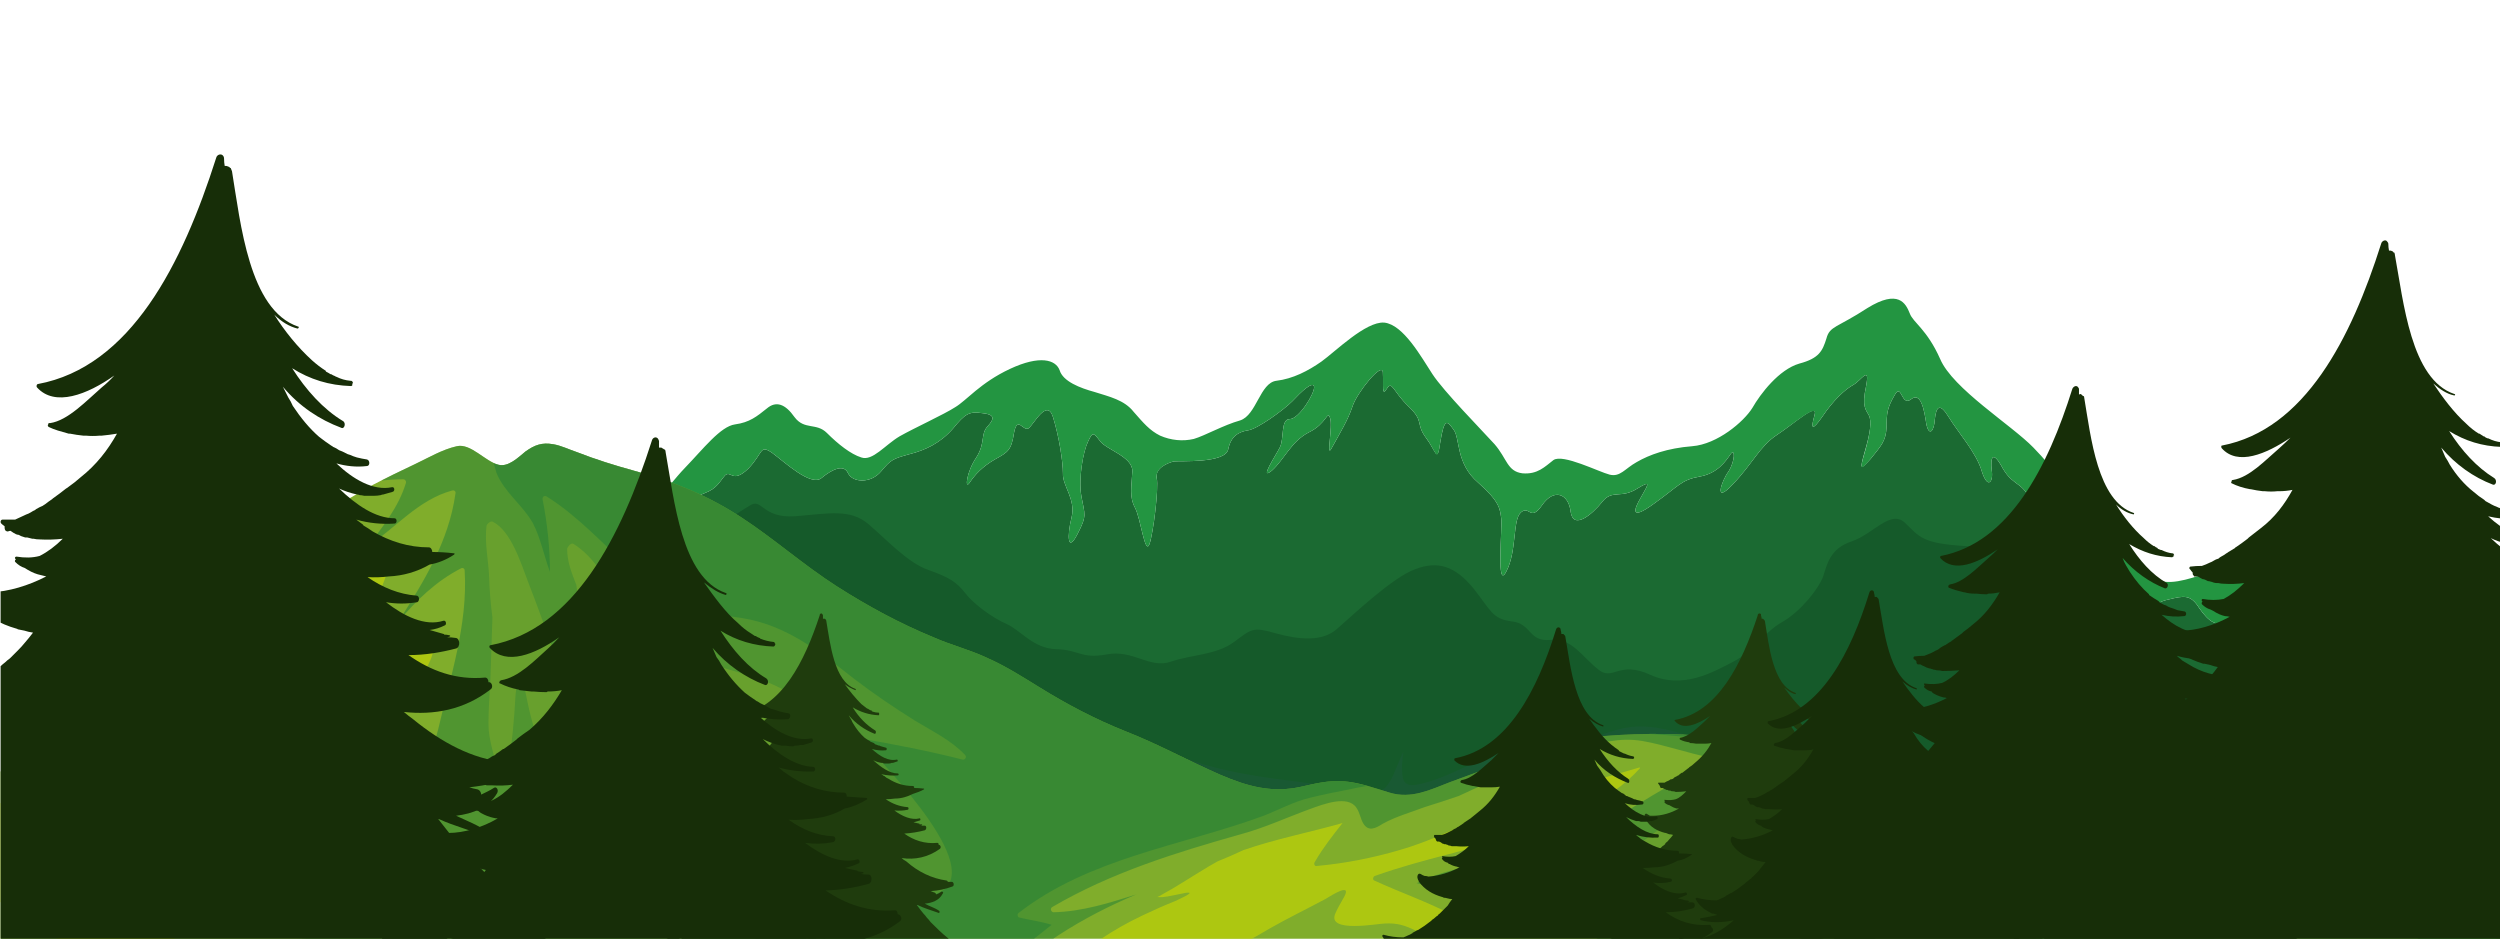 <svg version="1.2" xmlns="http://www.w3.org/2000/svg" viewBox="0 0 378 142" width="2080" height="781">
	<title>2770107_16629</title>
	<defs>
		<clipPath clipPathUnits="userSpaceOnUse" id="cp1">
			<path d="m0 0h378.55v143.45h-378.55z"/>
		</clipPath>
		<clipPath clipPathUnits="userSpaceOnUse" id="cp2">
			<path d="m0 0h378.55v143.45h-378.55z"/>
		</clipPath>
		<clipPath clipPathUnits="userSpaceOnUse" id="cp3">
			<path d="m0 0h378.55v143.45h-378.55z"/>
		</clipPath>
		<clipPath clipPathUnits="userSpaceOnUse" id="cp4">
			<path d="m0 0h378.55v143.45h-378.55z"/>
		</clipPath>
		<clipPath clipPathUnits="userSpaceOnUse" id="cp5">
			<path d="m0 0h378.55v143.45h-378.55z"/>
		</clipPath>
		<clipPath clipPathUnits="userSpaceOnUse" id="cp6">
			<path d="m0 0h378.55v143.45h-378.55z"/>
		</clipPath>
		<clipPath clipPathUnits="userSpaceOnUse" id="cp7">
			<path d="m0 0h378.55v143.45h-378.55z"/>
		</clipPath>
		<clipPath clipPathUnits="userSpaceOnUse" id="cp8">
			<path d="m0 0h378.55v143.45h-378.55z"/>
		</clipPath>
		<clipPath clipPathUnits="userSpaceOnUse" id="cp9">
			<path d="m0 0h378.55v143.45h-378.55z"/>
		</clipPath>
	</defs>
	<style>
		.s0 { fill: #155a2a } 
		.s1 { fill: #195933 } 
		.s2 { fill: #1b6a32 } 
		.s3 { fill: #239541 } 
		.s4 { fill: #80ad2b } 
		.s5 { opacity: .5;fill: #217e36 } 
		.s6 { fill: #13511f } 
		.s7 { opacity: .6;fill: #cbd900 } 
		.s8 { opacity: .5;fill: #80ad2b } 
		.s9 { fill: #172e08 } 
		.s10 { fill: #1f3c0d } 
	</style>
	<g>
		<g>
			<g id="Clip-Path" clip-path="url(#cp1)">
				<g>
					<g>
						<path class="s0" d="m416.4 140.1c-2.6-1.3-5.3-2.8-8.1-3.8-2.4-0.8-4.9-1-7.3-1.5-2-0.4-4-1-5.5-2.4-1.6-1.4-2.9-3-4.2-4.7-1.6-2.1-3-4.3-4.5-6.5-1.1-1.5-2.1-2.8-2.7-4.5q-1.7 0.3-3.5 1.1c-3.9 1.4-5.9 0.2-7.1-1-1.2-1.1-2.3-1.5-6.4-0.2-4 1.3-7.7 1-9.1-0.6-1.4-1.7-2.2-2.8-5.3-2.4-3.2 0.4-6.1-0.3-6.4-2.1-0.4-1.8-2.6-2.2-3.8-5.3-1.1-3.1-0.7-3.8-5.2-2.8-4.5 0.9-9.2-3.5-15.6-7-6.4-3.4-8.4-9.1-10.5-12.3-2.1-3.2-7.5-4.1-14-4.5-6.6-0.4-6.9-1.4-9.1-3.5-2.2-2.1-4.8 1.7-8.1 2.8-3.3 1.1-3.7 3.5-4.3 5.3-0.7 1.9-3.4 5.3-6.2 6.9-2.7 1.5-4.3 4.4-7.4 6-3.1 1.6-7.6 4.2-12.5 2-4.9-2.3-5.7 1.1-8-0.9-2.4-1.9-4-4.8-7.2-4.4-3.3 0.3-2.8-2.5-5.8-2.8-3-0.4-3.1-1.6-5.8-5-2.8-3.4-5.4-4.2-8.8-2.9-3.4 1.2-9.5 7-11.8 9-2.2 2-5.7 1.7-9.3 0.7-3.5-1-3.6-0.7-6.3 1.3-2.7 2-6.4 1.9-9.6 3-3.2 1.1-5.7-1.9-9.7-1.1-3.9 0.7-4.1-0.7-7.6-0.8-3.5-0.1-5.3-2.8-7.5-3.8-2.1-0.9-5-3-6.3-4.7-1.3-1.7-2.5-2.4-5.6-3.5-3.1-1.1-6.2-4.5-9-6.9-2.8-2.4-6.1-1.6-11.1-1.2-5.1 0.3-5-2.9-6.9-1.6-2 1.2-6.3 3.9-8.9 7.9-2.7 3.9-2.5 2.3-9.1 6.7-6.7 4.4-6.9 2.9-16.5 4.1-9.6 1.1-10.8 0.8-10.8 0.8l-1.2 10.7q0.2 0.1 0.5 0.1 0 0.4 0.1 0.6c1.7 3.5 9.8 4.6 13.1 5.8 7.3 2.5 14.3 5 21.9 6.2 16.6 2.6 33.4 3.4 50.1 4.7 17 1.3 34 3.8 51 5.4 7.9 0.8 15.7 1.2 23.6 2 8.7 0.9 17.2 3.2 25.8 4.6 16.7 2.6 34 3.3 50.8 4.8q12.2 1.1 24.4 1.9c7.5 0.5 29 0 31.1 0.2 15.7 2.2 31.5 2.5 47.2 5.1 7 1.1 14.1 2.5 21.2 2.9 1.2 0.1 2.6 0 3.9-0.4-5.1-2.3-10.1-5-15.1-7.5z"/>
						<path class="s1" d="m416.3 139.4c-6.3-1.7-12.7-2.9-19.1-4.2-13.3-2.7-26.5-6.2-39.7-9.4-6.5-1.5-13-3-19.6-4.1-6.5-1-13.1-1.9-19.6-3.1-3.2-0.5-6.3-1.5-9.6-1.5-2.4 0-4.8 0.2-7.2-0.3-4.1-0.8-6.5-4.5-9.2-7.5 1.1 2.4 2.2 4.7 2.8 7.2 0.1 0.3-0.2 0.5-0.5 0.5-5.6-0.9-11.2-1.5-16.8-2-5.1-0.4-10.4-0.5-15.4-1.6-4.6-1-9.1-3.3-13.8-3.5-4.9-0.2-8.6 2.6-13.1 3.7-0.3 0.1-0.5-0.1-0.5-0.4-0.1-1.7-1.5-1.2-2.7-0.9q-1.5 0.2-3 0.7-3.4 1-6.6 2.5c-2.7 1.2-5.6 2.7-8.5 3.2-1 0.2-1.9 0-2.1-1.1-0.2-1.2-0.1-2.6 0.1-3.9q-0.5 1.2-1 2.3c-0.5 1.2-1.2 3.1-2.5 3.7-2 1-3.5-0.4-5.5-0.6-3-0.3-6-0.7-8.9-1.1-5.5-0.7-10.7-1.6-16-3.6-5.1-2-10.1-4.4-15.4-6.1-5.1-1.6-9.8-3.3-14.4-6.1-4.5-2.7-8.7-5.8-13.4-8.2-5.6-2.9-11.8-4.6-17.8-6.6q-7.3-2.5-14.6-4.8c-1.4 1.3-2.6 1.3-7.4 4.5-6.7 4.4-6.9 2.9-16.5 4.1-9.6 1.1-10.8 0.8-10.8 0.8l-1.3 10.7q0.3 0.1 0.6 0.1 0 0.4 0.1 0.6c1.7 3.5 9.8 4.6 13.1 5.8 7.3 2.5 14.3 5 21.9 6.2 16.6 2.6 33.4 3.4 50.1 4.7 17 1.3 34 3.8 51 5.4 7.9 0.8 15.7 1.2 23.6 2 8.7 0.9 17.2 3.2 25.8 4.6 16.7 2.6 34 3.3 50.8 4.8q12.2 1.1 24.4 1.9c7.5 0.5 29 0 31.1 0.2 15.7 2.2 31.5 2.5 47.2 5.1 7 1.1 14.1 2.5 21.2 2.9 1.2 0.1 2.6 0 3.9-0.4-4.8-2.2-9.4-4.6-14.1-7q-0.5-0.1-1.1-0.2z"/>
						<g>
							<path class="s2" d="m383.6 118.4c-1.2-5.2-5.4-7.4-9.6-10.2q-1.5-0.9-2.8-2c-1.8 0.6-2-0.2-1.9-1.5q0-0.1 0-0.2-0.4-0.3-0.7-0.7c-1-0.2-2.9 0.1-4.4-0.2-2.1-0.3-3.8 0.3-5 1.9-1.2 1.7-2.5 2.6-5 2.5-2.6-0.1 2.9-2.9 3.9-4.4 1-1.6 3.3-2.5 4.5-2.7 1.3-0.1-4.6-4.1-7.7-3.2-3 1-3.8 1.2-5.6-1.7-1.7-2.9-3.7-2-7.1-2.9-3.3-1-2.9-1-4.9 0.5-1.9 1.6-3.3 0.4-4.7-1.6-1.3-2.1-2.3-1.9-4.7-1.3-2.4 0.5-2.8 1.8-3.4 5.3-0.6 3.4-1.1-0.2-1.5-4-0.4-3.9-1.3-2.1-3-4.6-1.7-2.4-3.3-3.5-6.2-2.9-2.9 0.6-5.4-4.4-6.5-8-1.1-3.7-2.7-2.7-4.4-5.6-1.6-3-1.9-1.6-1.7 0.2 0.3 1.8-0.6 3-1.5 0.2-0.8-2.8-3.6-5.9-5-8.2-1.4-2.3-1.9-1.5-2.1 0.3-0.1 1.9-0.9 2.7-1.3 0.7-0.3-2-0.8-4.9-2.3-3.7-1.5 1.2-1.4-2.6-2.5-0.6-1.1 1.9-1.2 2.7-1.2 4.8-0.1 2.2-0.9 2.9-2.4 4.8-1.6 1.8-1.7 1.7-0.9-1.1 0.8-2.7 1.1-4.6 0.6-5.5-0.4-0.8-1.1-1.2-0.4-4.4 0.6-3.2-0.7-0.9-1.9-0.2-1.3 0.7-3.1 2.4-4.7 4.8-1.6 2.3-1.8 1.9-1.2-0.2 0.6-2.1-3.1 1.3-5.7 3-2.6 1.7-3.7 4.4-6.7 7.5-2.9 3.1-1.7-0.5-0.6-2 1-1.6 1-3.6 0.3-2.6-0.7 1-1.9 2.9-4.7 3.4-2.8 0.5-3.1 1.4-6.9 4.1-3.7 2.7-3 0.8-2-0.9 0.9-1.7 1.9-2.9-0.5-1.4-2.5 1.6-3.8 0.1-5.3 2-1.6 2-4.4 4.3-4.8 1.5-0.3-2.7-2.5-3.6-4.3-1-1.8 2.6-1.9 0-3.2 1.1-1.3 1.1-0.6 5.8-2.2 8.9-1.6 3.2-0.6-6.6-0.8-8-0.2-1.4-0.2-2.5-3.5-5.4-3.4-2.9-2.7-6.7-3.7-8-1-1.4-1.4-1.8-2 1.8-0.5 3.5-0.6 1.5-2.2-0.6-1.6-2.2-0.2-2.4-2.6-4.7-2.4-2.3-2.5-4-3.3-2.7-0.8 1.3-0.5-0.5-0.6-2.4 0-1.9-4 3.1-4.6 5.1-0.7 2.1-2 4.2-3.1 6.2-1 2 0.2-3.3-0.3-4.5-0.4-1.2-0.5 0.9-3.2 2.2-2.7 1.4-3.7 4.1-5.6 5.8-2 1.6 0.6-2.3 1.2-3.5 0.7-1.3 0.1-4.3 1.5-4.3 1.4 0 3.8-3.9 3.7-4.9-0.2-0.9-1.9 0.7-3.3 2.2-1.4 1.4-5.3 4.2-6.7 4.4-1.3 0.2-2.6 0.8-3 2.9-0.5 2.1-7.2 1.7-8.2 1.8-0.9 0.2-2.9 1-2.6 2.5 0.3 1.6-0.5 8.2-1.1 10-0.7 1.8-1.3-3.8-2.2-5.5-0.9-1.7-0.5-3.2-0.4-5.5 0.1-2.2-4-3.3-4.9-4.6-1-1.3-1.1-1.4-1.8 0.1-0.7 1.4-1.5 5.5-1 8.3 0.5 2.8 0.9 2.8-0.6 5.7-1.5 2.9-1.6 0.3-0.9-2.5 0.7-2.8-1.4-4.8-1.3-6.7 0-1.8-0.6-5.6-1.5-8.5-0.9-2.9-2.9 1.1-3.7 1.7-0.8 0.5-1.7-2-2.2 0.7-0.4 2.6-0.9 2.9-2.9 4-1.9 1.1-3 2.3-3.8 3.5-0.8 1.2-0.5-1.6 1-3.8 1.4-2.2 0.6-3.5 1.7-4.7 1-1.1 1.2-1.8-0.8-2-2-0.3-2.6 0.1-4.4 2.3-1.9 2.2-4.2 3.3-6.6 3.9-2.5 0.7-2.8 0.8-4.3 2.6-1.6 1.9-4.3 1.7-5 0.3-0.6-1.4-2.3-0.7-4 0.7-1.6 1.4-5.7-2.5-7.5-3.8-1.9-1.3-1.3 0-3.6 2.4-2.4 2.3-2.6 0.2-3.5 1-0.8 0.9-1.2 2-3.1 2.7-1.8 0.7-4 2-7.7 6.4-3.6 4.4-9.8 4.4-12 6.8-2.2 2.5-2.1 3.9-10 3.9-3 1.8-8.4 1-8.5 1.2 0 0-0.1 1.1-0.3 3.1 0 0 1.2 0.3 10.8-0.8 9.6-1.2 9.8 0.3 16.5-4.1 6.6-4.4 6.4-2.8 9.1-6.7 2.6-4 6.9-6.7 8.9-7.9 1.9-1.3 1.8 1.9 6.8 1.6 5.1-0.4 8.4-1.2 11.2 1.2 2.8 2.4 5.9 5.8 9 6.9 3.1 1.1 4.3 1.8 5.6 3.5 1.3 1.7 4.2 3.8 6.3 4.7 2.2 1 4 3.7 7.5 3.8 3.5 0.1 3.7 1.5 7.6 0.8 4-0.8 6.5 2.2 9.7 1.1 3.2-1.1 6.9-1 9.6-3 2.7-2 2.8-2.3 6.3-1.3 3.6 1 7.1 1.3 9.3-0.7 2.3-2 8.4-7.8 11.8-9 3.4-1.3 6-0.5 8.8 2.9 2.7 3.4 2.8 4.6 5.8 5 3 0.3 2.5 3.1 5.8 2.8 3.2-0.4 4.8 2.5 7.2 4.4 2.3 2 3.1-1.4 8 0.9 4.9 2.2 9.4-0.4 12.5-2 3.1-1.6 4.7-4.5 7.4-6 2.8-1.6 5.5-5 6.2-6.9 0.6-1.8 1-4.2 4.3-5.3 3.3-1.1 5.9-4.9 8.1-2.8 2.2 2.1 2.5 3.1 9.1 3.5 6.5 0.3 11.9 1.2 14 4.5 2.1 3.2 4.1 8.9 10.5 12.3 6.4 3.5 11.1 7.9 15.6 7 4.5-1 4.1-0.3 5.2 2.8 1.2 3.1 3.4 3.4 3.8 5.3 0.3 1.8 3.2 2.5 6.4 2.1 3.1-0.4 3.9 0.7 5.3 2.4 1.4 1.6 5.1 1.9 9.1 0.6 4.1-1.3 5.2-0.9 6.4 0.2 1.2 1.2 3.2 2.4 7.1 1q1.8-0.8 3.4-1.1-0.2-0.6-0.4-1.3z"/>
							<path class="s3" d="m363.5 97.5q-1-0.7-2.5-1.3c-4.3-1.8-4.1-4.9-7.1-4.8-3 0-6.2 0.1-9.2-1.7-3-1.7-7.2-4.1-9.9-3.3-2.8 0.8-6 2.2-8.4 1.4-2.3-0.8-4.3-3.6-7.2-4.8-3-1.2-5.9-3.2-5.9-5.9 0-2.7-2.6-6.1-5.8-9.4-3.3-3.4-12.2-8.9-14.1-13.4-2-4.5-4.1-5.5-4.6-6.9-0.6-1.5-1.7-3.7-6.4-0.8-4.6 3-5.7 2.7-6.2 4.6-0.6 1.9-1.1 3-4.1 3.8-3.1 0.9-5.9 4.6-7.1 6.7-1.3 2.1-5.3 5.5-9.1 5.8-3.8 0.3-6.5 1.3-8.4 2.4-1.8 1-2.5 2.3-4.1 1.9-1.6-0.4-7.1-3.2-8.5-2.2-1.3 1-2.4 2.2-4.7 2-2.3-0.3-2.3-2.2-4.2-4.4-2-2.2-7.7-8-9.4-10.6-1.7-2.6-4.4-7.5-7.3-7.8-2.8-0.2-7.4 4.4-9.5 5.9-2 1.4-4.3 2.6-6.8 2.9-2.5 0.3-3 5.2-5.5 6-2.5 0.7-5.3 2.3-7 2.8-1.7 0.4-3.5 0.2-5.1-0.5-1.6-0.8-2.5-1.9-4-3.6-1.4-1.8-3.7-2.3-5.9-3-2.2-0.6-4.8-1.6-5.3-3.3-0.6-1.6-3-2.3-7.5-0.2-4.5 2.1-6.6 4.8-8.3 5.8-1.7 1.1-6.1 3.1-8.4 4.4-2.2 1.3-4.1 3.8-5.8 3.2-1.6-0.5-3.5-2-5.2-3.7-1.6-1.6-3.4-0.4-4.9-2.4-1.4-2-2.8-2.5-4.2-1.3-1.5 1.2-2.6 2.1-4.8 2.4-2.2 0.3-4.8 3.7-7.6 6.6-2.7 2.8-7 9-9.4 9.9-2.3 0.8-4.8 1.9-7.3 3.4-2.5 1.5-7.1 5.8-10 7.6 7.9 0 7.8-1.4 10-3.9 2.2-2.4 8.4-2.4 12-6.8 3.7-4.4 5.9-5.7 7.7-6.4 1.9-0.7 2.3-1.8 3.1-2.7 0.9-0.8 1.1 1.3 3.5-1 2.3-2.4 1.7-3.7 3.6-2.4 1.8 1.3 5.9 5.2 7.5 3.8 1.7-1.4 3.4-2.1 4-0.7 0.7 1.4 3.4 1.6 5-0.3 1.5-1.8 1.8-1.9 4.3-2.6 2.4-0.6 4.7-1.7 6.6-3.9 1.8-2.2 2.4-2.6 4.4-2.3 2 0.2 1.8 0.9 0.8 2-1.1 1.2-0.3 2.5-1.7 4.7-1.5 2.2-1.8 5-1 3.8 0.8-1.2 1.9-2.4 3.8-3.5 2-1.1 2.5-1.4 2.9-4 0.5-2.7 1.4-0.2 2.2-0.7 0.8-0.6 2.8-4.6 3.7-1.7 0.9 2.9 1.5 6.7 1.5 8.5-0.1 1.9 2 3.9 1.3 6.7-0.7 2.8-0.6 5.4 0.9 2.5 1.5-2.9 1.1-2.9 0.6-5.7-0.5-2.7 0.3-6.9 1-8.3 0.7-1.5 0.8-1.4 1.8-0.1 0.9 1.3 5 2.4 4.9 4.6-0.1 2.3-0.5 3.8 0.4 5.5 0.9 1.7 1.5 7.3 2.2 5.5 0.6-1.8 1.4-8.4 1.1-9.9-0.3-1.6 1.7-2.4 2.6-2.6 1-0.1 7.7 0.3 8.2-1.8 0.4-2.1 1.7-2.7 3-2.9 1.4-0.2 5.3-3 6.7-4.4 1.4-1.5 3.1-3.1 3.3-2.2 0.1 1-2.3 4.9-3.7 4.9-1.4 0-0.8 3-1.5 4.3-0.6 1.2-3.2 5.1-1.2 3.5 1.9-1.7 2.9-4.4 5.6-5.8 2.7-1.3 2.8-3.4 3.2-2.2 0.5 1.2-0.7 6.5 0.3 4.5 1.1-2 2.4-4.1 3.1-6.2 0.6-2 4.6-7 4.6-5.1 0.1 1.9-0.2 3.7 0.6 2.4 0.8-1.3 0.9 0.4 3.3 2.7 2.4 2.3 1 2.5 2.6 4.7 1.6 2.1 1.7 4.2 2.2 0.6 0.6-3.6 1-3.2 2-1.8 1 1.3 0.3 5.1 3.7 8 3.3 2.9 3.3 4 3.5 5.4 0.2 1.4-0.8 11.2 0.8 8 1.6-3.1 0.9-7.8 2.2-8.9 1.3-1.1 1.4 1.5 3.2-1.1 1.8-2.6 4-1.7 4.3 1 0.4 2.8 3.2 0.5 4.8-1.5 1.5-1.9 2.8-0.4 5.3-2 2.4-1.5 1.4-0.3 0.5 1.4-1 1.7-1.7 3.6 2 0.9 3.8-2.7 4.1-3.6 6.9-4.1 2.8-0.5 4-2.4 4.7-3.4 0.7-1 0.7 1-0.3 2.6-1.1 1.5-2.3 5.1 0.6 2 3-3.1 4.1-5.8 6.7-7.5 2.6-1.7 6.3-5 5.7-3-0.6 2.1-0.4 2.5 1.2 0.2 1.6-2.4 3.4-4.1 4.7-4.8 1.2-0.7 2.5-3 1.9 0.2-0.7 3.2 0 3.6 0.4 4.4 0.5 0.9 0.2 2.8-0.6 5.6-0.8 2.7-0.7 2.9 0.9 1 1.5-1.9 2.3-2.6 2.4-4.8 0-2.1 0.1-2.9 1.2-4.8 1.1-2 1 1.8 2.5 0.6 1.5-1.2 2 1.7 2.3 3.7 0.4 2 1.2 1.2 1.3-0.7 0.2-1.8 0.7-2.6 2.1-0.3 1.4 2.3 4.2 5.4 5 8.2 0.9 2.8 1.8 1.6 1.5-0.2-0.2-1.8 0.1-3.2 1.7-0.2 1.7 2.9 3.3 1.9 4.4 5.6 1.1 3.6 3.6 8.6 6.5 8 2.9-0.6 4.5 0.5 6.2 2.9 1.7 2.5 2.6 0.7 3 4.6 0.4 3.8 0.9 7.4 1.5 4 0.6-3.5 1-4.8 3.4-5.3 2.4-0.6 3.4-0.8 4.7 1.3 1.4 2 2.8 3.2 4.7 1.6 2-1.5 1.6-1.5 4.9-0.5 3.4 0.9 5.4 0 7.1 2.9 1.8 2.9 2.6 2.7 5.6 1.7 3.1-0.9 9 3.1 7.7 3.2-1.2 0.2-3.5 1.1-4.5 2.7-1 1.5-6.5 4.3-3.9 4.4 2.5 0.1 3.8-0.8 5-2.5 1.2-1.6 2.9-2.2 5-1.9 1.5 0.3 3.4 0 4.4 0.3-1.9-2-3.6-4.1-5.1-6.4z"/>
						</g>
					</g>
					<g>
						<path class="s4" d="m430.4 142.8c-0.4-0.2-135.7-27.9-171-31.3-6.5-0.7-13-0.6-19.6 0.1q-2.2 0.6-4.5 1.3c-5.4 1.6-10.7 3.4-16 5.4-3.1 1.2-5.9 2.6-9.2 1.6-2.3-0.7-4.5-1.5-6.8-1.7-2.3-0.2-4.3 0.3-6.5 0.8-4.4 1-8.1 0-12.3-1.8-4.8-2.1-9.5-4.7-14.4-6.6-4.5-1.8-8.7-4-12.9-6.6-2.6-1.6-5.1-3.2-7.8-4.4-2.7-1.3-5.6-2-8.3-3.2-5.1-2.1-9.9-4.7-14.6-7.7-5-3.2-9.5-7.2-14.4-10.4-5.2-3.4-10.4-5.5-16.3-7.1-2.9-0.8-5.8-1.7-8.6-2.8-1.2-0.4-2.4-1-3.6-1.2-1.7-0.3-2.8 0.1-4.2 1.1-1.1 0.9-2.6 2.4-4.1 2-2-0.5-4.2-3.3-6.3-2.8-2.2 0.5-4.2 1.7-6.3 2.7-2.1 1-4.2 2-6.3 3.1-4.7 2.6-9.3 5.6-13.7 8.8-18 13.4-33.5 30.6-53.4 41.1-5.1 2.7-10.4 5.1-15.7 7.3-5.6 2.3-11.5 4.3-17 6.8-3.5 1.6-6.8 3.5-10.4 4.8-1.7 0.6-3.9 1.4-5.9 1.4-0.9 0.7-1.5 1.8-0.6 2.8 1.7 1.8 5 2.3 7.2 2.8 3.2 0.9 6.6 1.3 9.9 1.8 8.4 1.1 17 0.8 25.5 1.4-2.4 0.9-4.8 1.7-6.3 4-2.4 3.6 5.5 3 6.9 3.1 14.4 0.6 28.8-0.3 43.2-0.8 14.7-0.5 29.2-0.4 43.8-1.8 7-0.7 14-1.3 21-2.2 5.4-0.7 11.6-0.1 16.6-2.3 0.4-0.1 1.6-1.1 1.2-1.7-1.7-2.3-5.9-2.6-8.8-3.3 5-0.4 10-1.4 15.1-1.7 6.7-0.5 13.6 0 20.4 0q4 0 8 0 3.2 0.3 6.3 0.6c-2 0.6-3.9 1.2-5.8 2.2-2.3 1.3-4.7 1.8-6.6 3.7-0.2 0.1-0.6 0.7-0.4 1 1.7 1.8 4.5 1.9 6.7 2.2 3.2 0.6 6.2 1.1 9.4 1.3 23.4 1.9 46.8 3.8 70.3 3.4 15.6-0.3 31.2-1.8 46.8-2.5 8.1-0.4 16.3-0.5 24.4-1.3 3.7-0.3 7.7-1.2 11.4-1.2 2.2 0 4.3-0.2 6.3-1 0.4-0.2 1.8-1.4 1.1-1.9q-0.5-0.3-1-0.5c32.3 0.4 130.5-1 118.1-8.8z"/>
						<path class="s5" d="m430.4 142.8c-0.4-0.2-135.7-27.9-171-31.3-6.5-0.7-13-0.6-19.6 0.1q-2.2 0.6-4.5 1.3c-5.4 1.6-10.7 3.4-16 5.4-3.1 1.2-5.9 2.6-9.2 1.6-2.3-0.7-4.5-1.5-6.8-1.7-2.3-0.2-4.3 0.3-6.5 0.8-4.4 1-8.1 0-12.3-1.8-4.8-2.1-9.5-4.7-14.4-6.6-4.5-1.8-8.7-4-12.9-6.6-2.6-1.6-5.1-3.2-7.8-4.4-2.7-1.3-5.6-2-8.3-3.2-5.1-2.1-9.9-4.7-14.6-7.7-5-3.2-9.5-7.2-14.4-10.4-5.2-3.4-10.4-5.5-16.3-7.1-2.9-0.8-5.8-1.7-8.6-2.8-1.2-0.4-2.4-1-3.6-1.2-1.7-0.3-2.8 0.1-4.2 1.1-1.1 0.9-2.6 2.4-4.1 2-2-0.5-4.2-3.3-6.3-2.8-2.2 0.5-4.2 1.7-6.3 2.7-1.7 0.8-3.4 1.6-5.1 2.5q1.7-0.2 3.3-0.2c0.3 0 0.5 0.3 0.4 0.6-1.1 3.6-3.5 6.6-5.8 9.6 4.3-2.9 7.7-7.1 12.8-8.5 0.4-0.1 0.6 0.2 0.5 0.5-1 7.2-4.8 13.3-8.6 19.3 2.7-3.2 5.7-6.1 9.4-8 0.3-0.2 0.6 0 0.6 0.3 0.5 8.2-2.2 16.2-4 24-0.9 3.5-2 6.2-4.2 9.1-1 1.3-1.9 2.7-2.7 4.2-0.3 0.6-0.8 1.3-1 2-0.4 1.3 1 1.7 1.9 2.1 0.2 0.1 0.4 0.5 0.2 0.7-4.6 3.6-11 2.9-16.4 4.5 10.6 4.3 23-0.7 33.6 4.3 0.3 0.2 0.2 0.7-0.1 0.8-10.6 2.9-21.7 3.1-32.6 4-6.6 0.5-13.1 2-19.7 2.9 11 0.1 22-0.1 33-0.2 6.6 0 13.3-0.5 19.9-0.6 5.7 0 11.5 0.4 16.7 2.9 0.3 0.1 0.3 0.6 0 0.7-5.8 3.7-13.6 4-20.3 4.5-8.9 0.6-17.7 1.5-26.6 2.2-10.2 0.9-20.5 1.8-30.8 1.9-4.9 0-9.9-0.2-14.8-0.2-3.9-0.1-8 0.4-11.7-1.1-0.3-0.1-0.5-0.5-0.2-0.7 3.4-3.2 7.9-5 12.3-6.6-7-0.1-14.1 0.3-21.1 0.4-3.8 0-7.6 0-11.4-0.3-2.9-0.2-6.2-0.3-9-1.3-4.2-1.5-0.6-5 1.5-6.9-4 2.3-8.3 4.5-13 4.3-0.4 0-0.5-0.5-0.3-0.7 1.6-1.8 3.3-3.4 5.1-4.9-2.7 1.3-5.5 2.8-8.3 3.8-1.7 0.6-3.9 1.4-5.9 1.4-0.9 0.7-1.5 1.8-0.6 2.8 1.7 1.8 5 2.3 7.2 2.8 3.2 0.9 6.6 1.3 9.9 1.8 8.4 1.1 17 0.8 25.5 1.4-2.4 0.9-4.8 1.8-6.3 4-2.4 3.6 5.5 3 6.9 3.1 14.4 0.6 28.8-0.3 43.2-0.8 14.7-0.5 29.2-0.4 43.8-1.8 7-0.7 14-1.3 21-2.2 5.4-0.6 11.6-0.1 16.6-2.3 0.4-0.1 1.6-1.1 1.2-1.7-1.7-2.3-5.9-2.6-8.8-3.3 5-0.4 10-1.4 15.1-1.7 6.7-0.5 13.6 0 20.4 0q4 0 8 0 3.2 0.3 6.3 0.6c-2 0.6-3.9 1.2-5.8 2.2-2.3 1.3-4.7 1.8-6.6 3.7-0.2 0.2-0.6 0.7-0.4 1 1.7 1.8 4.5 1.9 6.7 2.2 3.2 0.6 6.2 1.1 9.4 1.3 23.4 1.9 46.8 3.8 70.3 3.4 15.6-0.3 31.2-1.8 46.8-2.5 8.1-0.4 16.3-0.5 24.4-1.3 3.7-0.3 7.7-1.2 11.4-1.2 2.2 0 4.3-0.2 6.3-1 0.4-0.2 1.8-1.4 1.1-1.9q-0.5-0.3-1-0.5c32.3 0.4 130.5-1 118.1-8.8zm-171.7-27.4c-4.1 2.1-8 4.4-11.9 6.8-3.5 2-7 4.4-10.8 5.7-7.1 2.5-15 2.4-21.8 5.7 10.1 2.5 22.6-2.3 31.2 4.8 0.2 0.2 0.1 0.4 0 0.6-2 2.5-5.6 3.8-8.5 4.7-3.7 1.2-7.5 2.1-11.3 2.8-4.6 0.8-9.1 1.6-13.8 1.4-5.3-0.2-10.9-1.7-16.2-1.1 3.4 2 7.6 2.6 10.2 5.8 0.2 0.2 0.2 0.6-0.2 0.7-8.4 1.9-17.2-0.3-25.7-1.1-5.8-0.5-11.5-1.3-17.3-1.4-4.1 0-8.5 1.3-12.4-0.3-0.3-0.1-0.4-0.4-0.1-0.7 5.7-6.3 13.6-11.1 21.7-14.5-4.1 1.3-8.2 2.6-12.5 2.7-0.4 0-0.6-0.6-0.2-0.8 8.9-5.2 18.6-8.2 28.5-11 3.7-1 7.1-2.6 10.7-3.9 1.7-0.6 5.5-2.1 6.8-0.1 0.5 0.7 0.6 1.6 1 2.3 0.8 1.4 1.9 0.8 3 0.1 2-1.1 4.2-1.7 6.3-2.5q2.6-0.8 5.2-1.7c5.7-2.7 11.6-5.1 17.7-7 3.4-1 6.6-1.9 10.1-1.3 3.4 0.6 6.7 1.8 10.2 2.5 0.3 0.1 0.4 0.6 0.1 0.8z"/>
						<path class="s5" d="m430.4 142.8c-0.4-0.2-135.7-27.9-171-31.3q-5.2-0.5-10.4-0.5 3.5 0.2 7 0.6c6.7 0.7 13 2.5 19.4 4.4 6.9 2.1 13.9 4.3 21.1 4.9 6.1 0.6 12.2 0.5 18.1 2.4 0.4 0.1 0.4 0.7 0 0.8-2.1 0.4-4.3 0.9-6.4 1.4 5 1 10 2.3 15 3.4 5.3 1.1 10.7 1.7 16 2.7 9.3 1.7 18.8 4.5 26.5 10.4 0.3 0.2 0.2 0.7-0.2 0.7-12.3 0.9-24.6 1.5-36.8 2.8-0.5 0.1-0.5-0.6-0.1-0.8 3.1-1.3 6.4-2.5 9-4.5-11.9 1.6-24.2-0.7-36 1.9 1.6 0.5 3.3 0.9 4.9 1.5 0.4 0.1 0.4 0.7 0 0.8-1.3 0.5-2.6 0.9-3.9 1.4 1 0.8 2.1 1.6 3.2 2.3 0.2 0.1 0.3 0.4 0.1 0.6-1.5 2.1-4.8 2.5-7.1 2.9-3.8 0.5-7.6 0.6-11.4 0.6-10.7 0.1-21.3 0.8-32 1.1-0.4 0.1-0.5-0.5-0.2-0.7 3.9-2.9 8.2-5 12.6-7-4.2 0.3-8.3 1.1-12.4 2-2 0.4-4 0.9-6 1.2-1.9 0.2-4.4 0.3-6 1.5-0.9 0.6-0.6 2-1.3 2.8-0.5 0.7-0.4 1.5-0.9 2.1-1.7 1.9-5.6 1.9-7.8 2.1-5.6 0.5-11.1 1.6-16.6 2.7q3.2 0 6.5 0c15.6-0.3 31.2-1.8 46.8-2.5 8.1-0.4 16.3-0.5 24.4-1.3 3.7-0.3 7.7-1.2 11.4-1.2 2.2 0 4.3-0.2 6.3-1 0.4-0.2 1.8-1.4 1.1-1.9q-0.5-0.3-1-0.5c32.3 0.4 130.5-1 118.1-8.8z"/>
						<path class="s5" d="m143.4 145.6q3.2 0.3 6.3 0.6c-2 0.6-3.9 1.2-5.8 2.2-2.3 1.3-4.7 1.8-6.6 3.7-0.2 0.1-0.6 0.7-0.4 1q0.3 0.3 0.6 0.5c1.6-1.5 3.8-2.6 5.6-3.4 2.1-1 4.3-1.8 6.2-3 3.4-2.2 6.5-4.8 9.7-7.3-1.6-0.5-3.2-0.7-4.9-1.1-0.2 0-0.4-0.5-0.1-0.7 10.7-8.3 24.4-10.1 36.8-14.6 2.4-0.9 4.7-2.2 7.2-2.8 2-0.5 4-0.9 6.1-1.3q1.3-0.3 2.6-0.5c-1.1-0.3-2.3-0.6-3.4-0.7-2.3-0.2-4.3 0.3-6.5 0.8-4.4 1-8.1 0-12.3-1.8-4.8-2.1-9.5-4.7-14.4-6.6-4.5-1.8-8.7-4-12.9-6.6-2.6-1.6-5.1-3.2-7.8-4.4-2.7-1.3-5.6-2-8.3-3.2-5.1-2.1-9.9-4.7-14.6-7.7-5-3.2-9.5-7.2-14.4-10.4-5.2-3.4-10.4-5.5-16.3-7.1-2.9-0.8-5.8-1.7-8.6-2.8-1.2-0.4-2.4-1-3.6-1.2-1.7-0.3-2.8 0.1-4.2 1.1-1.1 0.9-2.6 2.4-4.1 2q-0.3-0.1-0.7-0.2 0.2 0.7 0.4 1.4c1.2 3 3.9 4.8 5.5 7.6 1.2 2.3 1.7 5 2.6 7.4 0-3.6-0.4-7.3-1.1-10.9-0.1-0.4 0.2-0.7 0.6-0.5 4.8 3 8.6 7.3 12.9 11.1 2.3 2 4.9 4 7.7 5.3 3 1.4 5.9 1.5 9 2 6.7 1.1 11.6 5 16.8 9.1 3 2.3 6.1 4.4 9.3 6.4 2.6 1.6 5.4 2.9 7.6 5.2 0.3 0.3 0 0.8-0.4 0.7-5.1-1.3-10.3-2.3-15.5-3.2 4.4 4.8 20 20.7 11.3 23.6-2.2 0.7-4.6 0.7-7 0.9q-5.7 0.6-11.4 1c-8.3 0.6-16.6 1-24.9 1.4-0.3 0-0.6-0.4-0.4-0.7 1.2-1.8 3-3.2 4.4-4.9 0.9-1.1 2.3-2.9 1.7-4.5-0.4-1-1.3-1.9-2.1-2.7-1.4-1.4-3.2-2.6-4.3-4.3-1.4-2.1-2.5-4.4-4.3-6.2-0.5 5.7 1.4 11.1 2.3 16.6 0.2 1.4 0.6 3 0 4.4-0.5 1.2-1.6 2.3-2.5 3.4 4.3 1.7 9.3 0.4 13.5 2.5 0.2 0.2 0.2 0.6 0 0.8-3.6 2.2-7.5 4-11.1 6.3 1.6 0.2 3.2 0.4 4.6 1 0.3 0.2 0.3 0.6 0 0.8-2.3 1.4-4.9 1.9-7.6 2.1-2.8 0.3-5.7 0.8-8.5 1.3-2.8 0.5-5.6 1-8.3 1.7 5.2-0.4 10.4-0.9 15.5-1.6 5.4-0.7 11.6-0.1 16.6-2.3 0.4-0.1 1.6-1.1 1.2-1.7-1.7-2.3-5.9-2.6-8.8-3.3 5-0.4 10-1.4 15.1-1.7 6.7-0.5 13.6 0 20.4 0q4 0 8 0z"/>
						<g>
							<path class="s6" d="m117.1 141.3c0-0.1-0.4-2.4-1.6-3.1 0 0 1.5 0.7 1.7 1.5 0 0-0.1-1.8-0.2-2.1 0 0 0.9 1.3 1 2 0.1 0.7 1-1.5 1-1.5l1 2c0 0 0.2-2.1-0.3-3 0 0 1.5 2.3 1.5 3 0 0-0.4-3.2-1-3.8 0 0 1.5 1.4 1.5 3.6 0 0 0.5-1.9 1.9-2 0 0-1.2 0.5-0.9 2l1-0.8c0 0-0.8 1.4-0.5 2 0 0 0.4 0.7-1.2 0.6-1.5-0.1-4.9-0.5-4.9-0.5z"/>
							<path class="s6" d="m114.5 141.9c0 0-1.3-0.9-1.9-1.1 0 0 1.5-0.2 2.8 0.9 0 0-1.8-2.1-3.1-2.1 0 0 2.1-0.2 3.8 1.7 0 0-0.4-1.8-1.7-1.9 0 0 2.6-0.2 3 1.6 0 0-0.4-1.4-1.2-1.9 0 0 1.5 0.5 1.7 1.5l0.1-1 0.4 1.1 0.5-1 0.2 0.9c0 0 0.2-1.1 1.4-1.3 0 0-0.6 1.1-0.5 1.6 0 0 0.5-0.9 1.7-1 0 0-0.9 0.9-0.9 1.3 0 0 1.6-1.3 2.8-1.5 0 0-1.1 1.3-1.1 1.9 0 0 0.6-1.2 2.9-1.5 0 0-1.3 0.6-1.5 0.9 0 0 1.2-0.6 2.1-0.3 0 0-1.5 0-2 0.8l2.2 0.1h-1.8l0.4 0.4-1.5-0.2 0.2 0.4-1.6-0.3-0.1 0.2-0.7 0.3-1.2-0.1-0.6-0.2-0.5 0.2-0.4-0.2-1 0.4v-0.4l-1.4 0.5 0.4-0.4-1.2 0.4 0.3-0.3-1.5 0.2 0.4-0.3h-2z"/>
						</g>
						<g>
							<path class="s6" d="m342.4 139.7c0 0-0.4-2.3-1.5-3 0 0 1.5 0.7 1.7 1.5 0 0-0.1-1.8-0.2-2.1 0 0 0.8 1.3 0.9 2 0.1 0.7 1.1-1.5 1.1-1.5l0.9 2c0 0 0.2-2.1-0.2-3 0 0 1.5 2.3 1.4 3 0 0-0.3-3.2-1-3.9 0 0 1.6 1.5 1.5 3.7 0 0 0.5-2 2-2 0 0-1.2 0.5-0.9 2l1-0.8c0 0-0.8 1.4-0.5 2 0 0 0.4 0.7-1.2 0.6-1.6-0.1-5-0.5-5-0.5z"/>
							<path class="s6" d="m339.8 140.3c0 0-1.2-0.9-1.9-1 0 0 1.5-0.2 2.9 0.9 0 0-1.8-2.1-3.1-2.1 0 0 2.1-0.2 3.8 1.7 0 0-0.4-1.8-1.7-1.9 0 0 2.6-0.2 2.9 1.6 0 0-0.3-1.4-1.1-2 0 0 1.5 0.5 1.6 1.5l0.1-0.9 0.5 1.1 0.5-1 0.1 0.9c0 0 0.3-1.2 1.5-1.3 0 0-0.6 1.1-0.5 1.6 0 0 0.5-0.9 1.6-1 0 0-0.8 0.9-0.8 1.3 0 0 1.5-1.3 2.8-1.6 0 0-1.1 1.3-1.2 2 0 0 0.7-1.3 2.9-1.6 0 0-1.2 0.6-1.4 1 0 0 1.1-0.6 2.1-0.3 0 0-1.5 0-2.1 0.7l2.3 0.1-1.9 0.1 0.5 0.4-1.6-0.2 0.2 0.3-1.6-0.2v0.2l-0.7 0.3-1.2-0.1-0.7-0.2-0.4 0.1-0.4-0.1-1 0.4v-0.4l-1.4 0.5 0.3-0.4-1.2 0.4 0.3-0.3-1.4 0.2 0.4-0.3h-2z"/>
						</g>
						<g>
							<path class="s6" d="m404.9 144.1c0 0-0.4-2.4-1.6-3.1 0 0 1.5 0.7 1.7 1.5 0 0 0-1.8-0.1-2.1 0 0 0.8 1.3 0.9 2 0.1 0.7 1.1-1.5 1.1-1.5l0.9 2c0 0 0.2-2.1-0.3-3 0 0 1.5 2.3 1.5 3 0 0-0.4-3.2-1-3.8 0 0 1.5 1.4 1.5 3.6 0 0 0.5-1.9 1.9-2 0 0-1.2 0.5-0.9 2l1-0.8c0 0-0.8 1.4-0.5 2 0 0 0.4 0.7-1.1 0.6-1.6-0.1-5-0.4-5-0.4z"/>
							<path class="s6" d="m402.3 144.7c0 0-1.2-0.9-1.9-1.1 0 0 1.5-0.2 2.8 0.9 0 0-1.8-2.1-3.1-2.1 0 0 2.1-0.2 3.8 1.7 0 0-0.4-1.8-1.7-1.9 0 0 2.6-0.2 3 1.6 0 0-0.4-1.4-1.2-1.9 0 0 1.5 0.5 1.7 1.5l0.1-1 0.4 1.1 0.6-1 0.1 0.9c0 0 0.2-1.1 1.4-1.3 0 0-0.6 1.1-0.5 1.6 0 0 0.5-0.9 1.7-1 0 0-0.9 0.9-0.9 1.3 0 0 1.6-1.3 2.8-1.5 0 0-1.1 1.3-1.1 1.9 0 0 0.7-1.2 2.9-1.5 0 0-1.3 0.6-1.5 0.9 0 0 1.2-0.6 2.1-0.3 0 0-1.5 0-2 0.8l2.2 0.1h-1.8l0.4 0.4-1.5-0.1 0.2 0.3-1.6-0.3v0.2l-0.7 0.3-1.3-0.1-0.6-0.2-0.5 0.2-0.4-0.2-0.9 0.4v-0.4l-1.4 0.5 0.3-0.4-1.2 0.4 0.3-0.3-1.4 0.2 0.3-0.3h-1.9z"/>
						</g>
						<g>
							<path class="s6" d="m176.7 155.4c0 0-0.4-2.3-1.6-3 0 0 1.5 0.7 1.7 1.5 0 0 0-1.8-0.1-2.1 0 0 0.8 1.3 0.9 2 0.1 0.7 1.1-1.5 1.1-1.5l0.9 2c0 0 0.2-2.1-0.3-3 0 0 1.6 2.3 1.5 2.9 0 0-0.4-3.1-1-3.8 0 0 1.5 1.5 1.5 3.7 0 0 0.5-2 1.9-2 0 0-1.2 0.5-0.9 1.9l1-0.8c0 0-0.8 1.5-0.4 2.1 0 0 0.4 0.7-1.2 0.6-1.6-0.1-5-0.5-5-0.5z"/>
							<path class="s6" d="m174.1 156c0 0-1.2-0.9-1.9-1 0 0 1.5-0.2 2.8 0.9 0 0-1.8-2.1-3.1-2.1 0 0 2.1-0.2 3.8 1.7 0 0-0.3-1.8-1.7-1.9 0 0 2.6-0.2 3 1.6 0 0-0.4-1.4-1.1-2 0 0 1.4 0.5 1.6 1.5l0.1-0.9 0.4 1.1 0.6-1 0.1 0.9c0 0 0.2-1.2 1.4-1.3 0 0-0.6 1-0.5 1.6 0 0 0.5-0.9 1.7-1 0 0-0.9 0.9-0.9 1.3 0 0 1.6-1.3 2.8-1.6 0 0-1.1 1.3-1.1 2 0 0 0.7-1.3 2.9-1.6 0 0-1.2 0.6-1.5 1 0 0 1.2-0.6 2.1-0.3 0 0-1.5 0-2 0.7l2.3 0.1-1.9 0.1 0.4 0.3-1.5-0.1 0.2 0.3-1.6-0.2v0.2l-0.7 0.3-1.3-0.1-0.6-0.2-0.4 0.1-0.5-0.1-0.9 0.4v-0.4l-1.4 0.5 0.3-0.4-1.2 0.4 0.3-0.3-1.4 0.2 0.3-0.3h-1.9z"/>
						</g>
						<path class="s7" d="m65.6 96.5c-0.3-2.3-6.8 1.4-7.4 1.6-1.4 0.6-2.7 1.3-4.1 1.9-3.1 1.4-0.3-2.6-0.2-2.8 1.5-2.7 2.8-5.5 3.8-8.5 0.4-1.2 1.5-3 0.1-3.8-1.5-0.9-6 2.8-6.9 3.2-1.5 0.8-4 1.2-6 2 0.8-1.5 1.8-3 2.9-4.5 1-1.4 2.2-3.1 1.9-4.9-0.1-0.2-0.4 0-0.5 0-2.2 1.3-4.1 3.2-5.9 5-2.9 2.9-6.2 5.4-8.8 8.5-2.8 3.3-6.4 5.8-9.9 8.3-3.8 2.8-7.4 6-11.1 9-8.1 6.6-16.7 12.8-26.3 17q-6.1 2.6-12.1 5.3c-2.3 1-5.1 1.9-7 3.7-0.1 0.1-0.4 0.5-0.1 0.5 3.4 0.7 7.8-1.2 11-2.4 4.2-1.6 8.3-3.3 12.3-5.4q-0.5 0.5-0.9 1.1c-1.8 2-4.2 3.2-5.8 5.5 0 0.1-0.2 0.4 0 0.5 1.6 0.3 2.9 0 4.5-0.4 2.7-0.7 5.7-0.5 8.5-0.5 5 0 9.7 1.2 14.4-0.9 4.2-1.9 8.2-4.6 11.8-7.4 4-3.1 8.4-6.2 12.1-9.8-0.4 1-0.8 2.1-0.5 3q0 0.2 0.2 0.2c3.7-0.4 7.8-6.6 10.2-9 2.3-2.3 6.2-7.8 8.9-3.7 0.5 0.7 1.2 1.9 2.3 1.6 2.3-0.6 3.8-3.5 4.9-5.3 1.5-2.3 4.1-5.7 3.7-8.6z"/>
						<path class="s7" d="m223.4 123.9c-3.9 1.7-7.6 3.5-11.8 4.7-4.1 1.2-8.2 2-12.5 2.4-0.3 0.1-0.5-0.3-0.3-0.6 1.2-2.1 2.7-4 4.2-5.9-4.9 1.4-10.1 2.4-15 4.1q-1.9 0.9-3.9 1.7-0.7 0.4-1.4 0.8c-2.5 1.5-4.9 3.1-7.5 4.5q-0.1 0-0.2 0.1c1 0.1 2-0.2 3.1-0.4 3.9-0.9 0.2 0.7-0.4 1q-2.5 1-5 2.2c-4.4 2.1-8.4 4.7-11.9 8.2-0.1 0.1-0.4 0.6 0 0.7 9.2 0.6 17.7 2.1 26.9 0.2 0.3-0.1 0.9-0.5 0.9-0.9-0.3-1.6-2.3-2.1-4.4-2.3 2.7-0.9 5.3-2.5 7.7-3.9 2.8-1.6 5.7-3 8.5-4.5 1-0.6 4.4-2.8 2.6 0.1-0.4 0.7-0.8 1.4-1.1 2.1-1.3 3 6.5 1.5 7.5 1.5 1.9-0.1 3.1 0.3 4.7 1.1 0.2 0.2 0.8 0.6 1.3 1 1.2-1.4 2.6-2.6 4.2-3.4-3.8-2-7.9-3.4-11.8-5.2-0.3-0.1-0.2-0.6 0.1-0.7 7.3-2.6 14.9-4 22.2-6.4 6.4-2.1 13.3-4.8 17.9-9.9q0-0.1-0.1-0.1c-8.2 2.5-16.7 4.2-24.5 7.8z"/>
						<g>
							<path class="s6" d="m-13.9 154.5c0 0-0.4-2.3-1.6-3 0 0 1.5 0.7 1.7 1.5 0 0-0.1-1.8-0.2-2.2 0 0 0.9 1.4 1 2.1 0.1 0.7 1-1.6 1-1.6l1 2c0 0 0.2-2-0.3-3 0 0 1.5 2.3 1.5 3 0 0-0.4-3.1-1-3.8 0 0 1.5 1.5 1.5 3.7 0 0 0.5-2 1.9-2 0 0-1.2 0.4-0.9 1.9l1-0.8c0 0-0.8 1.5-0.5 2 0 0 0.4 0.7-1.2 0.7-1.5-0.1-4.9-0.5-4.9-0.5z"/>
							<path class="s6" d="m-16.5 155.1c0 0-1.3-0.9-1.9-1 0 0 1.4-0.2 2.8 0.9 0 0-1.8-2.1-3.1-2.2 0 0 2.1-0.1 3.8 1.8 0 0-0.4-1.9-1.7-1.9 0 0 2.6-0.2 3 1.5 0 0-0.4-1.4-1.2-1.9 0 0 1.5 0.5 1.7 1.5l0.1-0.9 0.4 1.1 0.5-1 0.2 0.8c0 0 0.2-1.1 1.4-1.2 0 0-0.6 1-0.5 1.6 0 0 0.5-1 1.7-1 0 0-0.9 0.8-0.9 1.3 0 0 1.6-1.4 2.8-1.6 0 0-1.1 1.3-1.1 2 0 0 0.6-1.3 2.9-1.6 0 0-1.3 0.6-1.5 1 0 0 1.2-0.6 2.1-0.3 0 0-1.5 0-2 0.7l2.2 0.1-1.8 0.1 0.4 0.3-1.5-0.1 0.2 0.3-1.6-0.2-0.1 0.1-0.7 0.3h-1.2l-0.6-0.2-0.5 0.1-0.4-0.1-1 0.4v-0.4l-1.4 0.5 0.4-0.4-1.2 0.3 0.3-0.3-1.5 0.2 0.4-0.2-2-0.1z"/>
						</g>
						<path class="s8" d="m89.7 119.2c-0.7-4.8-1.4-9.7-3.4-14.1-2.4-5.5-4.2-11.2-6.4-16.8-1.1-2.8-2.6-8-5.5-9.4-0.3-0.1-0.9 0.4-0.9 0.7-0.3 2.6 0.3 5.1 0.4 7.7q0.1 3.1 0.5 6.1c-0.1 3.1-0.2 6.1-0.3 9.2-0.1 2.3-0.3 4.6-0.3 6.9 0 2.6 1 4.9 1.4 7.4 0.1 0.7 1.5-0.5 1.5-0.8 0.7-3.6 1-7.4 1.2-11 0.1-0.8 0.5-5.3 1.1-2.2 0.5 2.1 0.8 4.1 1.4 6.2 1 3.7 3.2 7.2 4.8 10.6 1.8 3.7 3.1 8.1 5.5 11.5 0.1 0.2 0.6-0.3 0.6-0.4 0.5-3.8-1.1-7.9-1.6-11.6z"/>
						<path class="s8" d="m125.1 109.8c-2.5-2.6-5.1-4.9-8.4-6.3-4.4-2-9.2-2.5-13.5-4.8-3.8-2-7.2-5.2-9.8-8.6-2.1-2.8-3.7-5.9-6.7-7.8-0.4-0.3-0.9 0.4-1 0.7 0 2 0.7 3.7 1.4 5.5 0.4 4 1.5 8.1 2.5 11.9 1.2 4.3 2 6.4 5.8 9 4.2 3 7.7 7.7 11.3 11.5 2.8 2.9 5.6 7.2 9.3 9 0.3 0.2 0.7-0.3 0.8-0.5 1.1-2-0.2-4.2-0.5-6.3 4.4 0.4 11 0.9 14.6-2 4.3-3.4-3.5-9-5.8-11.3z"/>
						<path class="s7" d="m52.9 115.1q0-1-0.2-1.9c0-0.5-0.8 0-1 0.1-2.1 2-4.1 4.5-5.7 7q-2.2 2.3-4.3 4.6c-0.8 0.8-1.6 1.6-2.2 2.4-1.2 1.4-3.2 1.6-4.9 2.1-6 1.9-11.1 6.9-17.3 8.1-0.2 0.1-0.7 0.4-0.5 0.7 0.9 1.4 2.6 0.9 3.9 1.5-2.1 0.8-4.9 0.9-6.9 1.3-3.2 0.6-6.4 1-9.4 2.1-0.1 0.1-0.8 0.6-0.4 0.7 2.8 1 6.7 0.7 9.6 0.5 3.9-0.2 7.8-0.9 11.5-2 4.7-1.4 9.3-2.5 14.3-2.6 3.6 0 7.9 1.1 11.4 0.1 0.3 0 0.6-0.3 0.7-0.6 0.9-3.4-13.9-2.9-18.6-3.3 2.5-1.2 5-2.5 7.4-3.9 2.1-1.2 4.2-2.3 6.4-3.4 1.2-0.7 3-1.1 4.1-2 0.9-0.7 1.7-1.6 1.8-2.8 0.1-2.4 0.4-4.9 0.3-7.4q0.1 0 0.1-0.1c0.2-0.7 0.1-1.1-0.1-1.2z"/>
						<path class="s8" d="m325.8 136.5c-2.5-1.6-5.5-1.8-8.5-2.3-3.7-0.6-7.4-1.4-11.2-2-3.8-0.6-7.5-1.4-11.3-2.1-2.4-0.4-5.8-0.4-8.3-1.4 1.9-0.3 3.8-0.5 5.7-0.7 2.2-0.2 4.5-1.2 6.7-1.5 0.3-0.1 1.4-1.2 0.7-1.2-2.7-0.1-5.2-1.1-7.8-1.4-3.5-0.3-7-0.6-10.5-1.4-2.6-0.6-5-1.7-7.7-2.2-2.6-0.5-5.2-0.2-7.8-1-1.7-0.4-4.7-3.1-6.3-0.9-3 4.2-8.6 6.5-12.4 10-0.1 0.1-0.8 0.9-0.2 0.8 0.8 0 1.5-0.2 2.2-0.4q-0.7 0.7-1.3 1.4c-0.2 0.3-0.5 0.8 0.1 0.7 2.8-0.5 5.4-1.6 8-2.8q1.6-0.8 3.2-1.6c-0.4 0.2-2.9 3-2.8 2.9-1.2 1.2-2.2 2.1-2.7 3.7 0-0.2 1.1 4.3 0.9 2.8 0.3 1.7 1.1 3.5 1.7 5.1 0.2 0.4 0.8-0.1 0.9-0.2 1.5-1.5 2-3.3 3.1-5.1 0.3-0.4 1.7-3.6 3-2.7 0.9 0.6 1.3 1.4 2.3 2 2.3 1.2 5.1 2.1 7.5 3.2 2.9 1.3 5.9 2 9.1 2.4 2.8 0.4 5.6-0.9 8.4-1.5 3.8-0.8 7.8-1 11.7-1.2 7.6-0.2 15.3 0.6 22.8-0.3 0.3-0.1 1.3-0.8 0.8-1.1z"/>
					</g>
				</g>
			</g>
			<g id="Clip-Path" clip-path="url(#cp2)">
				<path class="s9" d="m407.5 138.5c-0.6 0.4-1.1 0.7-1.7 1 0-0.3-0.2-0.6-0.5-0.6-3.8-0.4-7.8-4.3-10.9-7.7q-0.7-0.8-1.3-1.5-0.5-0.6-1-1.2-1-1.2-2-2.5 0 0 0.1 0c2.1 1 4.3 1.5 6.5 2.4 0.3 0.1 0.5-0.4 0.2-0.6-1.4-0.9-2.9-1.5-4.4-2.2 2.2-0.2 4.4-1.1 5.6-3.1 0.2-0.4-0.2-0.9-0.5-0.7-0.5 0.4-1.1 0.7-1.7 0.9 0-0.3-0.2-0.6-0.5-0.6q-0.6-0.2-1.1-0.4c2.3-0.2 4.5-0.7 6.7-1.5 0.6-0.2 0.5-1.5-0.2-1.4q-0.6 0-1.2 0c-0.1-0.2-0.2-0.4-0.5-0.4-4.4-0.5-8.6-2.7-12.4-5.8q-0.6-0.5-1.2-1.1c4 0.6 8-0.2 11.6-2.9 0.5-0.3 0.2-1.1-0.3-1.1 0-0.3-0.1-0.6-0.4-0.6-3.9 0.4-7.3-0.8-10.3-3 2.2 0 4.3-0.3 6.4-0.9 0.6-0.2 0.6-1.4-0.1-1.4q-0.5-0.1-1.1-0.1 0.2 0 0.4-0.1c0.1 0 0-0.2-0.1-0.2q-0.3 0-0.7-0.1c0 0-0.1-0.1-0.1-0.1q-0.9-0.2-1.8-0.4 0.9-0.2 2-0.7c0.3-0.1 0.1-0.7-0.2-0.6-2.5 0.7-5.3-0.6-7.7-2.5q2 0.4 4.1 0c0.4-0.1 0.4-0.9 0-0.9-2.4-0.2-4.6-1.1-6.6-2.5q1.4 0.1 2.8-0.1c1.9-0.1 3.9-0.6 5.5-1.6 1.2-0.2 2.3-0.6 3.3-1.3 0.1-0.1 0.1-0.3 0-0.3q-1.5-0.1-2.9-0.1c0-0.3-0.2-0.6-0.4-0.6-2.8 0-5.4-0.8-7.6-2.2q-0.6-0.4-1.2-0.8-0.2-0.1-0.3-0.2-0.4-0.3-0.7-0.6 2.4 0.7 5.2 0.6c0.3-0.1 0.3-0.7 0-0.7-2.7-0.1-5.3-1.9-7.6-4.1q1.2 0.6 2.4 0.8 0.2 0.1 0.4 0.1 0.3 0.1 0.6 0.1 0.5 0 1 0 0.2 0 0.4 0 0.4 0 0.9-0.1 0.1 0 0.3-0.1 0.6-0.1 1.3-0.3c0.3-0.1 0.2-0.7-0.1-0.6-2.6 0.5-5.3-1.1-7.6-3.2 1.3 0.3 2.7 0.5 4.2 0.3 0.4 0 0.4-0.8 0-0.9q-0.7-0.1-1.3-0.3-0.3-0.1-0.6-0.2-0.3-0.1-0.7-0.2-0.4-0.2-0.7-0.3-0.2-0.1-0.4-0.2-0.5-0.3-0.9-0.5-0.1-0.1-0.2-0.2-0.8-0.5-1.6-1.2 0 0 0 0c-1.4-1.1-2.6-2.5-3.6-4.1q-0.3-0.6-0.7-1.2-0.3-0.7-0.6-1.4c2.2 2.6 4.9 4.5 7.8 5.6 0.5 0.2 0.7-0.7 0.2-1-2.6-1.6-4.9-4.1-6.8-7.1 2.4 1.5 5 2.3 7.9 2.4q0.1 0 0.2-0.1 0 0 0-0.1 0 0 0-0.1 0.1 0 0.1-0.1 0-0.1-0.1-0.2 0-0.1-0.2-0.1 0 0 0 0-1-0.1-2-0.6 0 0-0.1 0-0.3-0.1-0.5-0.3-0.1 0-0.1 0-0.3-0.2-0.6-0.4-0.1 0-0.1 0-1-0.6-1.9-1.5c-1.9-1.7-3.6-4-5-6.1 1 0.9 2.1 1.6 3.1 1.8 0.2 0.1 0.3-0.2 0.1-0.2-6.6-2.2-7.7-14-9-21q0-0.2-0.1-0.4-0.1 0-0.1 0-0.1-0.2-0.2-0.2 0 0 0 0-0.2-0.1-0.3-0.1-0.1 0-0.2 0-0.1-0.5-0.1-1 0-0.2-0.2-0.4 0 0 0 0c-0.2-0.3-0.8-0.1-0.9 0.4-4.5 14.2-11.5 28.1-24.1 30.5-0.1 0-0.1 0.3 0 0.4 2.4 2.7 6.7 0.9 10.4-1.6q-0.8 0.8-1.7 1.6c-2.1 1.8-4.5 4.4-7 4.8q0 0-0.1 0 0 0 0 0-0.1 0.1-0.1 0.1 0 0 0 0.1c-0.1 0.1-0.1 0.3 0 0.3 0.8 0.4 1.7 0.7 2.8 0.9q0 0 0.1 0 0.9 0.2 1.8 0.3 0.2 0 0.3 0 1 0.1 1.9 0 0.2 0 0.3 0 1 0 2-0.2c-1.2 2.2-2.7 4.2-4.8 5.8q-0.9 0.7-1.8 1.4-0.1 0.1-0.2 0.2-0.9 0.7-1.8 1.3-0.1 0-0.1 0.1-0.5 0.3-1 0.6-0.1 0.1-0.3 0.2-0.4 0.3-0.8 0.5-0.2 0.1-0.4 0.3-0.4 0.1-0.7 0.3-0.3 0.2-0.6 0.3-0.6 0.3-1.2 0.5-0.9 0-1.7 0.1c-0.2 0-0.3 0.3-0.1 0.4q0.2 0.3 0.4 0.5c0 0.2 0 0.4 0.2 0.5q0 0 0 0.1 0.1 0 0.2 0 0.2 0 0.4 0 0.3 0.2 0.7 0.4 0.2 0 0.4 0.1 0.2 0.1 0.4 0.2 0.2 0 0.5 0.1 0.1 0 0.3 0.1 0.3 0.1 0.6 0.1 0.1 0 0.2 0 0.4 0.1 0.8 0.1 0 0 0 0 1.5 0.1 3.1-0.1c-1 1-2 1.8-3.1 2.4q-1.5 0.3-3.2 0c-0.1 0-0.2 0.2-0.1 0.3q0.1 0.1 0.1 0.1c-0.1 0-0.2 0.3-0.1 0.4q0.6 0.6 1.3 0.8 0.2 0.1 0.4 0.2 0 0 0 0 0.9 0.6 1.8 0.8 0 0 0 0 0.3 0 0.7 0.1c-2.4 1.3-5 2.1-7.5 2.1q-0.4 0-0.9-0.1-0.5-0.2-1-0.5c-0.5-0.2-0.9 0.7-0.6 1.2q0.1 0.3 0.3 0.5 0 0 0 0c1.3 2 3.4 3.2 5.7 3.9q0.1 0 0.2 0 0.4 0.1 0.9 0.2 0.5 0.2 1.1 0.3-0.5 0.7-1.1 1.4-0.4 0.5-0.9 1-0.2 0.1-0.3 0.3-0.3 0.3-0.7 0.7-0.2 0.2-0.5 0.4-0.3 0.2-0.6 0.5-0.3 0.3-0.6 0.5-0.2 0.2-0.3 0.3c-1 0.8-2.1 1.5-3.1 2.2q-0.1 0-0.1 0-0.5 0.4-1.1 0.6-0.1 0.1-0.2 0.1-0.5 0.3-1 0.5-0.6 0.3-1.1 0.5c-1.6 0-3.2-0.2-4.7-0.6-0.1 0-0.3 0.1-0.2 0.3 0.5 1 1.1 1.7 1.8 2.2q0.1 0.1 0.1 0.2 0.9 0.6 2 1 0.1 0 0.2 0 0.5 0.2 1.1 0.3-2 0.4-4 0.8c-0.3 0.1-0.2 0.4 0 0.5 2.2 0.5 5.1 0.6 7.9-0.1q-1.2 1-2.3 1.8-1.1 0.9-2.3 1.4c-1.5 0.8-3 1.2-4.6 1.4q-0.1 0-0.3 0-0.7 0.1-1.5 0.1-0.9-0.3-1.9-0.5c-0.1 0-0.2 0.2-0.1 0.4q0 0 0 0c-0.1 0.1-0.1 0.3 0 0.4q0.4 0.4 0.9 0.7 0.2 0.3 0.5 0.6 0.1 0 0.1 0.1 1.1 1.1 2.4 1.9 0.3 0.1 0.5 0.2 0.3 0.2 0.6 0.3 0.6 0.3 1.2 0.5c-2.2-0.1-4.5-0.1-6.4-1.4q-0.5-0.7-0.8-1.5c0-0.3-0.4-0.4-0.5-0.1-0.2 0.9 0.1 1.9 0.6 2.8q0 0 0.1 0.1 0.2 0.4 0.5 0.8 0 0 0.1 0.1 0.1 0.1 0.1 0.2 0.2 0.2 0.4 0.4 0.1 0.1 0.2 0.2 0.2 0.2 0.4 0.4 0.1 0.1 0.2 0.2 0.2 0.2 0.4 0.4 0.3 0.2 0.5 0.4 1.1 0.9 2.3 1.7 0 0 0 0 0.7 0.5 1.4 1-0.6 0.3-1.3 0.6-0.6 0.3-1.2 0.6 0 0-0.1 0-1.3 0.6-2.6 1 0 0 0 0-0.8 0.2-1.6 0.4-0.1 0-0.2 0-0.7 0.1-1.4 0.2-0.2 0-0.3 0-0.7 0.1-1.3 0-0.2 0-0.4 0-0.8 0-1.6-0.2-0.2 0-0.4 0-0.1 0-0.1 0 0 0 0 0 0 0.1 0 0.1-0.1 0.1 0 0.1c2 2 5 2.5 7.7 2.7-2 1.1-4.2 1.8-6.6 2.5-0.1 0-0.1 0.2 0 0.2 3.2 0.2 6.4-0.6 9.2-2.3-1.2 1.2-2.6 2.3-4 3.3-2.4 1.8-5.3 3.8-8.3 3.8q-0.6-0.4-1.2-0.8c-0.3-0.2-0.6 0.2-0.4 0.4q0.3 0.4 0.6 0.8 0 0 0.1 0.1 0.3 0.3 0.5 0.5 0 0 0 0 1.1 1 2.5 1.6 0.5 0.2 1 0.4 0 0 0 0 0 0 0 0 0.5 0.2 1 0.4 0.1 0 0.1 0 0.5 0.1 1.1 0.3 0 0 0.1 0 1.1 0.2 2.3 0.3 0.1 0.1 0.2 0.1 0.4 0 0.9 0 0.3 0.1 0.5 0.1 0.3 0 0.5 0 0.4 0 0.8 0 0 0 0.1 0 0.9 0 1.8 0 0 0 0.1 0c-3.5 1.4-7 1.1-10.6 1.5-0.1 0-0.1 0.3 0.1 0.3q0.6 0.1 1.2 0.2 0.4 0.2 0.7 0.4 0.2 0.1 0.5 0.2 0.1 0 0.2 0 0.3 0.2 0.6 0.2 0.1 0 0.1 0 0.3 0.1 0.7 0.2 0 0 0 0 0 0 0 0c1.2 0.2 2.4 0.2 3.6 0.3 2.5 0.1 5 0 7.5-0.6q1.4 0 2.8 0-0.2 0-0.3-0.1-0.3-0.1-0.4-0.4 1.4-0.4 2.9-1 0 0 0 0 2.6 0 5.3-0.3 0.3 0 0.7 0 0.4 0 0.9 0 0.8-0.1 1.6-0.2-0.8 0.4-1.6 0.7-0.1 0.1-0.3 0.1-0.8 0.3-1.6 0.5 0 0-0.1 0-0.7 0.1-1.4 0.2-1-0.1-1.9-0.2c-0.5-0.1-0.5 0.7-0.2 1q0.4 0.4 0.9 0.7c2.4 1.7 5.1 2.3 7.9 2.2q0 0 0 0 0.7-0.1 1.4-0.2 0.1 0 0.1 0 0.7-0.1 1.4-0.2 0.1 0 0.2 0 0.6-0.1 1.2-0.3 0.1 0 0.2 0c-0.3 0.3 4.3-1 6.1-2.2q0.6-0.3 1.3-0.6c-0.5 7.7-1.8 16.2-1.8 16.2 9.1 3 13-0.3 13-0.3-0.4-3.2-0.5-9.4-0.6-14.7q0.3 0.6 0.7 1.2c0.1 0.2 0.3 0 0.2-0.1q-0.5-1-0.9-2.1 0-0.6 0-1.1 0.2 0.4 0.4 0.7c1.7 2.5 3.9 4.4 5.7 6.8q0.3 0.5 0.6 0.9 0.2 0.2 0.3 0.4 0.2 0.2 0.4 0.4 0.2 0.2 0.4 0.4 0.1 0.1 0.3 0.2c0.4 0.4 0.8 0.7 1.4 0.9 0.1 0.1 0.2-0.1 0.1-0.2-0.6-0.9-1-1.9-1.5-2.8-0.9-2.8-1.1-6.3-1.4-9.1q-0.2-1.3-0.3-2.5 0-0.4-0.1-0.7c1.5 3.5 4.1 6.4 6.3 9.1 0.1 0.1 0.3-0.1 0.2-0.2-1.2-1.5-2.2-3.2-3.2-5 1.5 1.5 3 2.8 4.6 3.8q0.7 0.4 1.4 0.8 0.2 0.1 0.4 0.2 0.6 0.3 1.2 0.5 0.2 0.1 0.5 0.2 0.5 0.2 1.1 0.3 0.3 0.1 0.7 0.2 0.3 0.1 0.7 0.2c2.4 0.5 5 0.8 7.4 1q0.2 0 0.3-0.1 0 0 0 0 0.2-0.1 0.2-0.3 0 0 0 0 0 0 0 0c0.1-0.3 0-0.8-0.3-0.9-1.1-0.5-2.2-0.8-3.3-1.2q-0.3-0.2-0.5-0.4 0 0 0 0-0.1-0.2-0.2-0.2-0.2-0.1-0.3-0.2-1-0.9-2-1.9 0.6 0.4 1.2 0.8 0 0 0 0 0.5 0.3 1.1 0.6 0.1 0.1 0.2 0.1 0.5 0.3 1.1 0.6 0.1 0 0.2 0.1 1.6 0.7 3.3 1.1 0.2 0.1 0.4 0.2 0.5 0.1 0.9 0.2 0.3 0 0.6 0.1 0.4 0 0.8 0.1 0.3 0 0.6 0.1 0.5 0 0.9 0 0.3 0 0.6 0 0.7 0 1.4 0 0.4 0 0.7-0.1 0.4 0 0.8-0.1 0.3 0 0.6-0.1 0.4 0 0.8-0.1 0.3-0.1 0.6-0.2 0.4-0.1 0.8-0.2 0.3-0.1 0.5-0.3 0.8-0.3 1.5-0.6 0.2-0.1 0.4-0.2 0.1 0 0.1-0.1 0.6-0.3 1.1-0.7 0.2-0.1 0.4-0.2 0.7-0.5 1.3-1.1 0.1-0.1 0.2-0.2 0-0.1 0-0.2 0 0 0 0c-0.1-0.2-0.2-0.4-0.4-0.3q-0.4 0.2-0.9 0.4 0 0-0.1-0.1c-2.7-0.2-5.4-1.1-7.9-2.5q-0.2-0.1-0.3-0.2-0.4-0.2-0.7-0.5-0.5-0.4-1.1-0.8 0.9 0.3 1.8 0.7c0.3 0.1 0.5-0.6 0.1-0.7-1.7-0.9-3.6-1.9-5.3-3.3 2.2 0.8 4.4 1.2 6.1 1.2q0.5 0 1.1 0.1 0 0 0.1 0 0.6 0 1.2 0 0.1 0 0.1 0 0.7-0.1 1.4-0.1 0 0 0 0c1.9-0.2 3.9-0.7 5.4-1.8q0 0 0 0 0.5-0.4 1-1 0 0 0 0 0 0 0-0.1 0.4-0.4 0.7-1c0.2-0.4-0.2-0.9-0.5-0.6z"/>
			</g>
			<g id="Clip-Path" clip-path="url(#cp3)">
				<path class="s9" d="m352.7 143.1q-0.6 0.5-1.4 0.8c0-0.2-0.1-0.5-0.4-0.5-3.1-0.3-6.4-3.6-9-6.4q-0.6-0.6-1.1-1.2-0.4-0.5-0.8-1-0.9-1-1.7-2.1 0.1 0 0.1 0c1.8 0.9 3.6 1.3 5.4 2 0.2 0.1 0.4-0.3 0.2-0.5-1.2-0.8-2.4-1.3-3.7-1.8 1.9-0.2 3.7-0.9 4.6-2.6 0.2-0.3-0.1-0.7-0.3-0.5q-0.7 0.4-1.5 0.7c0-0.3-0.1-0.5-0.4-0.6q-0.4-0.1-0.9-0.2c1.9-0.2 3.8-0.6 5.6-1.3 0.5-0.2 0.4-1.2-0.2-1.2q-0.5 0-1 0c-0.1-0.1-0.2-0.3-0.4-0.3-3.7-0.4-7.1-2.2-10.3-4.8q-0.5-0.4-1-0.9c3.3 0.5 6.7-0.2 9.7-2.4 0.3-0.3 0.1-1-0.3-0.9 0-0.3-0.1-0.5-0.3-0.5-3.3 0.3-6.1-0.7-8.6-2.5q2.7 0 5.3-0.8c0.5-0.1 0.5-1.1 0-1.1q-0.5-0.1-1-0.1 0.2 0 0.3-0.1c0.1 0 0.1-0.1 0-0.1q-0.3-0.1-0.6-0.1 0-0.1-0.1-0.1-0.8-0.2-1.5-0.4 0.8-0.2 1.6-0.5c0.3-0.1 0.2-0.6-0.1-0.5-2 0.6-4.4-0.5-6.4-2.1q1.7 0.3 3.4 0c0.4-0.1 0.4-0.7 0-0.8-1.9-0.1-3.8-0.8-5.5-2q1.2 0 2.4-0.1c1.6-0.1 3.2-0.5 4.5-1.3 1-0.2 1.9-0.6 2.8-1.2 0.1 0 0.1-0.1 0-0.1q-1.2-0.1-2.5-0.2c0-0.2-0.1-0.5-0.3-0.5-2.3 0-4.4-0.6-6.3-1.8q-0.5-0.3-1-0.6-0.1-0.1-0.2-0.2-0.3-0.2-0.6-0.5 2 0.6 4.3 0.5c0.3-0.1 0.3-0.6 0-0.6-2.2 0-4.4-1.5-6.3-3.4q1 0.5 2 0.7 0.2 0 0.3 0.1 0.3 0 0.5 0 0.5 0.1 0.9 0.1 0.1 0 0.3-0.1 0.3 0 0.7 0 0.2-0.1 0.3-0.1 0.5-0.1 1.1-0.3c0.2-0.1 0.1-0.6-0.1-0.5-2.1 0.4-4.4-0.9-6.3-2.6q1.7 0.4 3.4 0.2c0.4 0 0.4-0.6 0.1-0.7q-0.6-0.1-1.1-0.2-0.3-0.1-0.5-0.2-0.3-0.1-0.6-0.2-0.3-0.1-0.6-0.3-0.2-0.1-0.3-0.1-0.4-0.2-0.7-0.4-0.1-0.1-0.2-0.2-0.7-0.4-1.4-0.9 0-0.1 0-0.1-1.6-1.4-2.9-3.4-0.3-0.5-0.6-1-0.3-0.5-0.5-1.1c1.8 2.1 4.1 3.7 6.4 4.6 0.4 0.1 0.6-0.6 0.3-0.8-2.3-1.3-4.2-3.5-5.7-5.9 2 1.2 4.1 1.9 6.5 2q0.1-0.1 0.2-0.1 0 0 0-0.1 0 0 0-0.1 0.1 0 0.1 0 0-0.1-0.1-0.2 0-0.1-0.1-0.1-0.1 0-0.1 0-0.8-0.1-1.6-0.5 0 0-0.1 0-0.2-0.1-0.5-0.2 0-0.1 0-0.1-0.3-0.1-0.5-0.3 0 0-0.1 0-0.8-0.5-1.5-1.2c-1.6-1.4-3.1-3.3-4.2-5.1 0.8 0.8 1.7 1.3 2.6 1.5 0.1 0.1 0.2-0.2 0.1-0.2-5.5-1.8-6.5-11.5-7.5-17.4q0-0.2-0.1-0.3 0 0-0.1 0-0.1-0.1-0.2-0.2 0 0 0 0-0.1-0.1-0.2-0.1-0.1 0-0.2 0.1 0-0.4 0-0.9-0.1-0.2-0.2-0.3 0 0 0 0c-0.2-0.2-0.6-0.1-0.8 0.3-3.7 11.8-9.5 23.3-19.9 25.3-0.1 0-0.1 0.2-0.1 0.3 2.1 2.3 5.6 0.8 8.7-1.3q-0.7 0.7-1.5 1.4c-1.6 1.4-3.7 3.6-5.7 3.9q-0.1 0-0.1 0 0 0.1 0 0.1-0.1 0-0.1 0 0 0 0 0c-0.1 0.2-0.1 0.3 0 0.4q1 0.4 2.3 0.7 0 0 0.1 0 0.7 0.2 1.5 0.2 0.1 0 0.3 0 0.8 0.1 1.6 0.1 0.1-0.1 0.2-0.1 0.8 0 1.7-0.2c-1.1 1.9-2.3 3.5-4.1 4.9q-0.7 0.6-1.4 1.1-0.1 0.1-0.2 0.2-0.7 0.5-1.5 1.1-0.1 0-0.1 0.1-0.4 0.2-0.8 0.5-0.1 0.1-0.2 0.1-0.4 0.2-0.7 0.4-0.2 0.2-0.4 0.3-0.3 0.1-0.6 0.3-0.2 0.1-0.4 0.2-0.5 0.2-1 0.4-0.8 0-1.5 0.1c-0.1 0-0.2 0.2-0.1 0.4q0.2 0.1 0.4 0.3c0 0.2 0 0.4 0.2 0.5q0 0 0 0 0 0 0.2 0 0.1 0 0.2 0 0.3 0.2 0.6 0.3 0.2 0.1 0.4 0.2 0.1 0 0.3 0.1 0.2 0 0.4 0.1 0.1 0 0.3 0.1 0.2 0 0.5 0.1 0.1 0 0.1 0 0.4 0 0.7 0.1 0 0 0.1 0 1.2 0 2.5-0.1c-0.8 0.8-1.7 1.5-2.6 1.9q-1.2 0.3-2.6 0.1c-0.1-0.1-0.2 0.1-0.1 0.2q0 0.1 0.1 0.1c-0.1 0-0.2 0.2-0.1 0.3q0.5 0.5 1.1 0.6 0.1 0.2 0.3 0.3 0 0 0 0 0.7 0.4 1.5 0.6 0 0 0 0 0.3 0 0.5 0.1c-1.9 1-4.1 1.7-6.1 1.7q-0.4 0-0.8-0.1-0.4-0.1-0.8-0.3c-0.5-0.3-0.8 0.5-0.5 1q0.1 0.1 0.2 0.3 0 0 0 0.1c1.1 1.6 2.9 2.6 4.7 3.1q0.1 0.1 0.2 0.1 0.4 0.1 0.7 0.2 0.5 0.1 1 0.2-0.5 0.6-1 1.2-0.3 0.4-0.7 0.8-0.1 0.1-0.2 0.2-0.3 0.3-0.6 0.6-0.2 0.1-0.4 0.3-0.2 0.2-0.5 0.5-0.3 0.2-0.5 0.4-0.2 0.1-0.3 0.2c-0.8 0.7-1.7 1.3-2.6 1.8q0 0 0 0.1-0.5 0.2-0.9 0.5-0.1 0-0.2 0.1-0.4 0.2-0.8 0.4-0.5 0.2-1 0.4c-1.3 0-2.6-0.2-3.9-0.5-0.1-0.1-0.2 0.1-0.1 0.2 0.4 0.8 0.9 1.4 1.5 1.9q0 0 0.1 0.1 0.7 0.5 1.6 0.8 0.1 0 0.2 0 0.4 0.2 0.9 0.2-1.7 0.4-3.4 0.8c-0.1 0-0.1 0.3 0.1 0.3 1.8 0.5 4.2 0.5 6.5 0q-1 0.8-1.9 1.5-0.9 0.7-1.9 1.2-1.8 0.8-3.8 1.1-0.1 0-0.3 0-0.6 0.1-1.2 0.1-0.8-0.3-1.6-0.5c-0.1 0-0.1 0.2-0.1 0.4q0 0 0.1 0c-0.1 0.1-0.1 0.2-0.1 0.3q0.4 0.4 0.8 0.6 0.2 0.3 0.4 0.5 0.1 0 0.1 0 0.9 1 2 1.6 0.2 0.1 0.4 0.2 0.2 0.1 0.5 0.3 0.5 0.2 1 0.3c-1.8 0-3.7 0-5.3-1q-0.4-0.7-0.6-1.4c-0.1-0.2-0.4-0.2-0.5 0-0.1 0.8 0.1 1.6 0.5 2.3q0 0 0.1 0.1 0.2 0.3 0.4 0.7 0 0 0.1 0 0 0.1 0.1 0.2 0.1 0.2 0.3 0.3 0.1 0.1 0.2 0.2 0.1 0.2 0.3 0.4 0.1 0 0.1 0.1 0.2 0.2 0.4 0.3 0.2 0.2 0.4 0.4 0.9 0.7 1.9 1.4 0 0 0 0 0.6 0.4 1.2 0.8-0.5 0.3-1.1 0.5-0.5 0.3-1 0.5 0 0-0.1 0-1 0.5-2.1 0.8 0 0-0.1 0-0.6 0.2-1.3 0.3-0.1 0.1-0.1 0.1-0.6 0.1-1.2 0.1-0.1 0-0.2 0-0.6 0.1-1.2 0.1-0.1 0-0.2 0-0.7-0.1-1.4-0.2-0.1 0-0.3-0.1-0.1 0-0.1 0.1 0 0 0 0 0 0 0 0 0 0.1 0 0.2c1.7 1.6 4.1 2 6.4 2.2-1.7 0.9-3.5 1.5-5.5 2-0.1 0-0.1 0.2 0 0.2 2.7 0.2 5.3-0.5 7.6-1.9-0.9 1-2.1 1.9-3.2 2.7-2 1.5-4.4 3.2-6.9 3.2q-0.6-0.3-1.1-0.7c-0.2-0.2-0.4 0.2-0.3 0.4q0.3 0.3 0.5 0.6 0.1 0.1 0.1 0.1 0.2 0.2 0.4 0.4 0 0 0 0 1 0.9 2.1 1.4 0.4 0.2 0.8 0.3 0 0 0 0 0 0 0 0 0.4 0.2 0.9 0.3 0 0 0.1 0 0.4 0.1 0.8 0.2 0.1 0 0.1 0 0.9 0.2 1.9 0.4 0.1 0 0.2 0 0.4 0 0.7 0 0.3 0 0.5 0.1 0.2 0 0.4 0 0.3 0 0.6 0 0.1 0 0.1 0 0.8 0 1.5 0 0 0 0.1 0c-2.9 1.1-5.8 0.9-8.8 1.2-0.1 0 0 0.2 0.1 0.3q0.5 0.1 1 0.2 0.3 0.1 0.6 0.3 0.2 0 0.4 0.1 0.1 0 0.1 0.1 0.3 0.1 0.6 0.1 0 0 0 0 0.3 0.1 0.6 0.1 0 0.1 0 0.1 0 0 0 0c1 0.1 2 0.1 3 0.2 2.1 0.1 4.1 0 6.2-0.5q1.2 0 2.3 0-0.1 0-0.2-0.1-0.3-0.1-0.3-0.3 1.2-0.3 2.3-0.8 0.1 0 0.1 0 2.2 0 4.3-0.3 0.3 0 0.6 0 0.4 0 0.8 0 0.7 0 1.3-0.1-0.6 0.3-1.3 0.6-0.1 0-0.3 0-0.6 0.3-1.3 0.4 0 0-0.1 0-0.5 0.1-1.1 0.2-0.9-0.1-1.7-0.2c-0.3 0-0.4 0.6-0.1 0.9q0.4 0.3 0.8 0.6c1.9 1.4 4.2 1.8 6.5 1.7q0 0 0 0 0.6 0 1.2-0.1 0 0 0.1 0 0.5 0 1.1-0.1 0.1-0.1 0.2-0.1 0.5-0.1 1-0.2 0.1 0 0.1 0c-0.2 0.2 3.6-0.8 5.1-1.8q0.5-0.3 1.1-0.6c-0.4 6.4-1.5 13.5-1.5 13.5 7.5 2.5 10.8-0.2 10.8-0.2-0.3-2.7-0.5-7.9-0.5-12.3q0.3 0.5 0.6 1.1c0 0.1 0.2 0 0.1-0.2q-0.4-0.8-0.7-1.7 0-0.4 0-0.8 0.2 0.2 0.3 0.5c1.5 2.1 3.3 3.6 4.7 5.7q0.3 0.4 0.6 0.7 0.1 0.2 0.2 0.3 0.2 0.2 0.3 0.3 0.2 0.2 0.3 0.4 0.2 0.1 0.3 0.2c0.3 0.3 0.7 0.5 1.1 0.7 0.1 0.1 0.2-0.1 0.1-0.2-0.4-0.7-0.8-1.5-1.2-2.3-0.8-2.4-0.9-5.2-1.2-7.6q-0.1-1-0.2-2 0-0.3-0.1-0.6c1.3 2.9 3.4 5.3 5.2 7.5 0.1 0.1 0.2 0 0.2-0.1-1-1.3-1.8-2.7-2.6-4.1q1.8 1.8 3.8 3.1 0.5 0.4 1.1 0.6 0.2 0.1 0.4 0.2 0.5 0.2 1 0.4 0.1 0.1 0.3 0.2 0.5 0.1 1 0.3 0.3 0.1 0.5 0.1 0.3 0.1 0.6 0.2c2.1 0.4 4.1 0.6 6.2 0.8q0.2 0.1 0.2 0 0.1 0 0.1-0.1 0.1 0 0.1-0.2 0 0 0 0c0.1-0.3 0-0.7-0.3-0.8q-1.3-0.5-2.7-0.9-0.2-0.2-0.4-0.4 0 0 0 0-0.1-0.1-0.2-0.2-0.1 0-0.2-0.1-0.9-0.7-1.7-1.6 0.5 0.4 1 0.6 0 0 0 0.1 0.4 0.2 0.9 0.5 0.1 0 0.2 0.1 0.4 0.2 0.9 0.4 0.1 0 0.2 0.1 1.3 0.6 2.7 1 0.2 0 0.4 0.1 0.3 0.1 0.7 0.1 0.2 0.1 0.5 0.1 0.3 0.1 0.7 0.1 0.2 0.1 0.5 0.1 0.3 0 0.7 0 0.2 0 0.5 0 0.6 0.1 1.2 0 0.2 0 0.5 0 0.3-0.1 0.7-0.1 0.2-0.1 0.5-0.1 0.3-0.1 0.6-0.1 0.3-0.1 0.5-0.2 0.4-0.1 0.7-0.2 0.2-0.1 0.5-0.2 0.6-0.2 1.2-0.5 0.2-0.1 0.3-0.2 0 0 0.1 0 0.4-0.3 0.9-0.6 0.2-0.1 0.3-0.2 0.6-0.4 1.1-0.9 0.1-0.1 0.1-0.2 0.1 0 0-0.1 0 0 0 0c0-0.2-0.1-0.3-0.2-0.3q-0.4 0.2-0.8 0.3 0 0-0.1 0c-2.2-0.2-4.5-0.9-6.5-2.1q-0.2-0.1-0.3-0.2-0.3-0.2-0.6-0.4-0.4-0.3-0.8-0.7 0.7 0.3 1.4 0.6c0.3 0.1 0.4-0.4 0.1-0.6-1.5-0.7-3-1.5-4.4-2.7 1.8 0.7 3.6 1 5 1q0.5 0.1 0.9 0.1 0.1 0 0.1 0 0.5 0 1.1 0 0 0 0 0 0.6-0.1 1.2-0.1 0 0 0 0c1.6-0.2 3.2-0.6 4.4-1.5q0 0 0.1 0 0.4-0.3 0.8-0.8 0 0 0 0 0 0 0-0.1 0.3-0.3 0.6-0.8c0.1-0.3-0.2-0.7-0.5-0.5z"/>
			</g>
			<g id="Clip-Path" clip-path="url(#cp4)">
				<path class="s10" d="m290.3 145.8q-0.4 0.3-0.8 0.5c0-0.1-0.1-0.3-0.3-0.3-1.9-0.2-4-2.3-5.6-4q-0.4-0.4-0.7-0.8-0.3-0.3-0.5-0.6-0.6-0.6-1.1-1.3 0.1 0 0.1 0c1.1 0.5 2.2 0.8 3.4 1.3 0.1 0 0.2-0.3 0.1-0.3-0.8-0.5-1.6-0.9-2.3-1.2 1.1-0.1 2.3-0.5 2.9-1.6 0.1-0.2-0.1-0.5-0.3-0.4q-0.4 0.3-0.9 0.5c0-0.1-0.1-0.3-0.2-0.3q-0.3-0.1-0.6-0.2 1.8-0.2 3.5-0.8c0.3-0.1 0.2-0.8-0.1-0.7q-0.3 0-0.7 0 0-0.2-0.2-0.2c-2.3-0.3-4.5-1.4-6.4-3q-0.3-0.3-0.7-0.6c2.1 0.3 4.2-0.1 6.1-1.5 0.2-0.2 0.1-0.6-0.2-0.6 0-0.1 0-0.3-0.2-0.3-2 0.2-3.8-0.4-5.3-1.5q1.7-0.1 3.3-0.5c0.3-0.1 0.3-0.7-0.1-0.8q-0.3 0-0.6 0 0.1 0 0.2 0c0.1 0 0.1-0.1 0-0.1q-0.2-0.1-0.3-0.1-0.1 0-0.1 0-0.5-0.1-1-0.3 0.6-0.1 1.1-0.3c0.1-0.1 0.1-0.4-0.1-0.3-1.3 0.3-2.8-0.4-4-1.3q1 0.1 2.1-0.1c0.2 0 0.3-0.4 0-0.4-1.2-0.1-2.4-0.6-3.4-1.3q0.7 0 1.5-0.1c1 0 2-0.3 2.8-0.8 0.6-0.1 1.2-0.3 1.7-0.7 0.1 0 0.1-0.1 0-0.1q-0.7-0.1-1.5-0.1c0-0.1-0.1-0.3-0.2-0.3-1.5 0-2.8-0.4-3.9-1.1q-0.4-0.2-0.7-0.4 0-0.1-0.1-0.1-0.2-0.2-0.4-0.3 1.3 0.3 2.7 0.2c0.2 0 0.2-0.3 0-0.3-1.4 0-2.7-1-3.9-2.1q0.6 0.3 1.2 0.4 0.1 0 0.2 0 0.2 0.1 0.4 0.1 0.2 0 0.5 0 0.1 0 0.2 0 0.2 0 0.4-0.1 0.1 0 0.2 0 0.3-0.1 0.7-0.2c0.1 0 0.1-0.3-0.1-0.3-1.3 0.3-2.7-0.6-3.9-1.6q1 0.2 2.1 0.1c0.3 0 0.3-0.4 0.1-0.4q-0.4-0.1-0.7-0.2-0.2 0-0.3-0.1-0.2 0-0.4-0.1-0.2-0.1-0.4-0.2-0.1 0-0.2-0.1-0.2-0.1-0.4-0.2-0.1-0.1-0.1-0.1-0.5-0.3-0.9-0.6 0 0 0 0-1-0.9-1.8-2.2-0.2-0.3-0.4-0.6-0.2-0.4-0.3-0.7c1.1 1.3 2.5 2.3 4 2.9 0.3 0.1 0.4-0.4 0.2-0.5-1.4-0.9-2.6-2.2-3.6-3.7q1.9 1.1 4.1 1.2 0.1 0 0.1 0 0-0.1 0-0.1 0 0 0 0 0-0.1 0-0.1 0 0 0-0.1 0 0-0.1-0.1 0 0 0 0-0.5 0-1-0.2 0 0-0.1-0.1-0.1 0-0.3-0.1 0 0 0 0-0.2-0.1-0.3-0.2 0 0 0 0-0.5-0.4-1-0.8c-1-0.9-1.9-2.1-2.7-3.2 0.6 0.5 1.1 0.9 1.7 1 0.1 0 0.1-0.1 0-0.2-3.4-1.1-4-7.2-4.6-10.8q0-0.1-0.1-0.2 0 0 0 0-0.1-0.1-0.2-0.2 0 0 0 0 0 0-0.1 0-0.1 0-0.1 0 0-0.2-0.1-0.5 0-0.1 0-0.2 0 0 0 0c-0.2-0.2-0.5-0.1-0.5 0.2-2.4 7.3-6 14.6-12.5 15.8-0.1 0-0.1 0.2 0 0.2 1.2 1.4 3.4 0.5 5.3-0.8q-0.4 0.4-0.8 0.8c-1.1 1-2.4 2.3-3.7 2.5q0 0 0 0 0 0 0 0-0.1 0-0.1 0.1 0 0 0 0c0 0.1 0 0.2 0.1 0.2q0.6 0.3 1.4 0.4 0 0 0 0.1 0.5 0 1 0.1 0.1 0 0.1 0 0.5 0 1 0 0.1 0 0.2 0 0.5 0 1-0.1c-0.6 1.1-1.4 2.1-2.5 3q-0.4 0.4-0.9 0.7 0 0.1-0.1 0.1-0.5 0.4-0.9 0.7-0.1 0-0.1 0-0.3 0.2-0.5 0.4-0.1 0-0.2 0.1-0.2 0.1-0.4 0.2-0.1 0.1-0.2 0.2-0.2 0.1-0.4 0.1-0.1 0.1-0.3 0.2-0.3 0.1-0.6 0.3-0.5 0-0.9 0c-0.1 0-0.1 0.1 0 0.2q0.1 0.1 0.2 0.3 0 0.1 0.1 0.2 0 0.1 0 0.1 0 0 0.1 0 0.1 0 0.2 0 0.2 0.1 0.4 0.2 0.1 0 0.2 0.1 0.1 0 0.2 0 0.1 0.1 0.2 0.1 0.1 0 0.2 0 0.1 0.1 0.3 0.1 0.1 0 0.1 0 0.2 0 0.4 0.1 0 0 0 0 0.8 0 1.6-0.1c-0.5 0.5-1 1-1.6 1.2q-0.7 0.2-1.6 0.1c-0.1-0.1-0.1 0.1-0.1 0.1q0 0.1 0.1 0.1c-0.1 0-0.1 0.1-0.1 0.2q0.3 0.3 0.7 0.4 0.1 0 0.2 0.1 0 0 0 0 0.5 0.3 0.9 0.4 0 0 0 0 0.2 0 0.4 0c-1.2 0.7-2.6 1.1-3.9 1.1q-0.2 0-0.5 0-0.2-0.1-0.5-0.3c-0.3-0.1-0.4 0.4-0.3 0.7q0.1 0.1 0.1 0.2 0.1 0 0.1 0c0.6 1.1 1.7 1.7 2.9 2q0 0 0.1 0 0.2 0.1 0.5 0.2 0.3 0 0.6 0.1-0.3 0.4-0.6 0.7-0.2 0.3-0.5 0.5-0.1 0.1-0.1 0.2-0.2 0.2-0.4 0.3-0.1 0.1-0.2 0.2-0.2 0.2-0.4 0.3-0.1 0.2-0.3 0.3-0.1 0.1-0.2 0.1-0.7 0.7-1.6 1.2 0 0 0 0-0.3 0.2-0.6 0.3 0 0-0.1 0.1-0.2 0.1-0.5 0.2-0.3 0.2-0.6 0.3-1.2 0-2.4-0.4c-0.1 0-0.2 0.1-0.1 0.2q0.4 0.7 0.9 1.2 0.1 0 0.1 0 0.5 0.4 1 0.5 0.1 0.1 0.1 0.1 0.3 0.1 0.6 0.1-1.1 0.3-2.1 0.5c-0.1 0-0.1 0.2 0 0.2 1.2 0.3 2.7 0.3 4.1 0q-0.6 0.5-1.2 0.9-0.5 0.4-1.2 0.7-1.1 0.6-2.3 0.7-0.1 0-0.2 0-0.4 0.1-0.8 0.1-0.5-0.2-1-0.3c0 0-0.1 0.1 0 0.2q0 0 0 0.1c-0.1 0-0.1 0.1 0 0.1q0.2 0.3 0.4 0.4 0.2 0.2 0.3 0.3 0 0 0 0 0.6 0.6 1.3 1 0.1 0.1 0.3 0.2 0.1 0 0.3 0.1 0.3 0.1 0.6 0.2c-1.1 0-2.3 0-3.3-0.6q-0.3-0.4-0.4-0.9c-0.1-0.1-0.3-0.1-0.3 0-0.1 0.5 0.1 1 0.3 1.4q0 0.1 0 0.1 0.2 0.2 0.3 0.4 0 0.1 0.1 0.1 0 0 0 0.1 0.1 0.1 0.2 0.2 0.1 0.1 0.1 0.1 0.1 0.1 0.2 0.2 0.1 0.1 0.1 0.1 0.1 0.1 0.3 0.2 0.1 0.1 0.2 0.2 0.6 0.5 1.2 0.9 0 0 0 0 0.4 0.3 0.8 0.5-0.4 0.2-0.7 0.4-0.3 0.1-0.7 0.3 0 0 0 0-0.7 0.3-1.4 0.5 0 0 0 0-0.4 0.1-0.8 0.2-0.1 0-0.1 0-0.4 0-0.7 0.1-0.1 0-0.2 0-0.3 0-0.7 0-0.1 0-0.2 0-0.4 0-0.8-0.1-0.1 0-0.2 0 0 0-0.1 0 0 0 0 0 0 0 0 0 0 0.1 0 0.1c1.1 1 2.6 1.3 4 1.4-1 0.6-2.2 0.9-3.4 1.3 0 0 0 0.1 0 0.1 1.7 0.1 3.3-0.3 4.8-1.2-0.6 0.6-1.3 1.2-2.1 1.7-1.2 0.9-2.7 2-4.3 2q-0.3-0.2-0.6-0.5c-0.2-0.1-0.3 0.1-0.2 0.3q0.1 0.2 0.3 0.4 0 0 0 0 0.2 0.2 0.3 0.3 0 0 0 0 0.6 0.5 1.3 0.8 0.2 0.2 0.5 0.2 0 0 0 0 0 0 0 0 0.3 0.1 0.6 0.2 0 0 0 0 0.3 0.1 0.5 0.2 0.1 0 0.1 0 0.6 0.1 1.2 0.2 0.1 0 0.1 0 0.2 0 0.5 0 0.1 0 0.3 0 0.1 0 0.2 0.1 0.2 0 0.4 0 0 0 0.1 0 0.4 0 0.9 0 0 0 0 0c-1.7 0.7-3.6 0.5-5.4 0.7-0.1 0-0.1 0.2 0 0.2q0.3 0 0.6 0.1 0.2 0.1 0.4 0.2 0.1 0 0.2 0.1 0.1 0 0.1 0 0.2 0.1 0.4 0.1 0 0 0 0 0.2 0.1 0.4 0.1 0 0 0 0 0 0 0 0c0.6 0.1 1.2 0.1 1.8 0.2 1.3 0 2.6 0 3.9-0.3q0.8 0 1.5 0-0.1-0.1-0.2-0.1-0.1-0.1-0.2-0.2 0.8-0.2 1.5-0.5 0 0 0 0 1.4 0 2.8-0.2 0.2 0 0.3 0 0.3 0 0.5 0 0.4 0 0.9-0.1-0.5 0.2-0.9 0.4-0.1 0-0.1 0-0.5 0.2-0.9 0.3 0 0 0 0-0.4 0.1-0.8 0.1-0.5-0.1-1-0.1c-0.2 0-0.2 0.4-0.1 0.5q0.3 0.2 0.5 0.4c1.2 0.9 2.6 1.2 4.1 1.1q0 0 0 0 0.4 0 0.8-0.1 0 0 0 0 0.4 0 0.7-0.1 0.1 0 0.1 0 0.3-0.1 0.7-0.1 0-0.1 0-0.1c-0.1 0.2 2.3-0.4 3.2-1.1q0.4-0.1 0.7-0.3c-0.3 4-1 8.4-1 8.4 4.8 1.6 6.8-0.1 6.8-0.1-0.2-1.7-0.3-4.9-0.3-7.7q0.2 0.3 0.4 0.6c0 0.1 0.1 0.1 0.1 0q-0.3-0.5-0.5-1.1 0-0.3 0-0.5 0.1 0.1 0.2 0.3c0.9 1.3 2 2.3 2.9 3.5q0.2 0.3 0.4 0.5 0.1 0.1 0.1 0.2 0.1 0.1 0.2 0.2 0.1 0.1 0.2 0.2 0.1 0.1 0.2 0.1 0.3 0.3 0.7 0.5c0.1 0 0.1-0.1 0.1-0.1q-0.5-0.7-0.8-1.5c-0.5-1.4-0.6-3.2-0.8-4.7q0-0.6-0.1-1.3 0-0.2 0-0.4c0.7 1.9 2.1 3.4 3.2 4.8 0.1 0 0.2-0.1 0.1-0.1q-0.9-1.2-1.6-2.6 1.1 1.1 2.4 2 0.3 0.2 0.7 0.4 0.1 0 0.2 0.1 0.3 0.1 0.6 0.2 0.1 0.1 0.2 0.1 0.3 0.1 0.6 0.2 0.2 0 0.4 0.1 0.2 0 0.4 0.1c1.2 0.3 2.5 0.4 3.8 0.5q0.1 0 0.2 0 0 0 0 0 0-0.1 0.1-0.2 0 0 0 0 0 0 0 0c0-0.2-0.1-0.4-0.2-0.5q-0.9-0.3-1.7-0.6-0.1-0.1-0.3-0.2 0 0 0 0 0-0.1-0.1-0.1 0-0.1-0.1-0.1-0.6-0.4-1-1 0.2 0.2 0.5 0.4 0.1 0 0.1 0 0.2 0.2 0.5 0.3 0.1 0.1 0.1 0.1 0.3 0.2 0.6 0.3 0 0 0.1 0 0.8 0.4 1.7 0.6 0.1 0.1 0.2 0.1 0.3 0.1 0.5 0.1 0.2 0 0.3 0.1 0.2 0 0.4 0 0.2 0.1 0.4 0.1 0.2 0 0.4 0 0.2 0 0.3 0 0.4 0 0.7 0 0.2 0 0.4 0 0.2-0.1 0.4-0.1 0.2 0 0.3-0.1 0.2 0 0.4 0 0.2-0.1 0.4-0.1 0.2-0.1 0.4-0.1 0.1-0.1 0.3-0.2 0.3-0.1 0.7-0.3 0.1-0.1 0.2-0.1 0.1 0 0.1 0 0.3-0.2 0.6-0.4 0-0.1 0.1-0.1 0.4-0.3 0.7-0.6 0.1 0 0.1-0.1 0 0 0-0.1 0 0 0 0c0-0.1-0.1-0.2-0.2-0.1q-0.2 0.1-0.4 0.1-0.1 0-0.1 0c-1.4-0.1-2.8-0.6-4.1-1.3q-0.1 0-0.2-0.1-0.1-0.1-0.3-0.3-0.3-0.2-0.6-0.4 0.5 0.2 0.9 0.4c0.2 0 0.3-0.3 0.1-0.4-0.9-0.5-1.9-0.9-2.7-1.7 1.1 0.4 2.2 0.6 3.1 0.7q0.3 0 0.6 0 0 0 0 0 0.3 0 0.7 0 0 0 0 0 0.4 0 0.7-0.1 0 0 0 0c1-0.1 2.1-0.3 2.8-0.9q0 0 0 0 0.3-0.2 0.5-0.5 0 0 0.1 0 0 0 0 0 0.2-0.3 0.3-0.6c0.1-0.2-0.1-0.4-0.3-0.3z"/>
			</g>
			<g id="Clip-Path" clip-path="url(#cp5)">
				<path class="s9" d="m312.9 154.4q-0.5 0.4-1 0.7c-0.1-0.2-0.2-0.4-0.4-0.4-2.3-0.2-4.9-2.8-6.9-4.9q-0.4-0.5-0.8-0.9-0.3-0.4-0.7-0.8-0.6-0.8-1.2-1.6 0 0 0 0c1.4 0.6 2.8 1 4.2 1.5 0.1 0.1 0.2-0.3 0.1-0.4-0.9-0.6-1.9-1-2.8-1.4 1.4-0.1 2.8-0.6 3.5-1.9 0.2-0.3-0.1-0.6-0.3-0.5q-0.5 0.4-1.1 0.6c0-0.2-0.1-0.4-0.3-0.4q-0.3-0.1-0.7-0.3 2.2-0.1 4.3-0.9c0.4-0.2 0.3-1-0.1-0.9q-0.4 0-0.8 0c0-0.2-0.1-0.3-0.3-0.3-2.8-0.3-5.5-1.7-7.9-3.7q-0.4-0.3-0.8-0.6c2.6 0.3 5.1-0.2 7.4-1.9 0.3-0.2 0.1-0.7-0.1-0.7 0-0.2-0.1-0.4-0.3-0.4-2.5 0.2-4.7-0.5-6.6-1.9q2.1 0 4.1-0.6c0.4-0.1 0.3-0.9-0.1-0.9q-0.3 0-0.7 0 0.1-0.1 0.2-0.1c0.1 0 0.1-0.1 0-0.1q-0.2-0.1-0.4-0.1-0.1 0-0.1 0-0.6-0.2-1.2-0.4 0.7-0.1 1.3-0.4c0.2-0.1 0.1-0.4-0.1-0.4-1.6 0.5-3.4-0.3-4.9-1.5q1.3 0.2 2.6-0.1c0.3 0 0.3-0.5 0-0.5-1.5-0.1-2.9-0.7-4.2-1.6q0.9 0 1.8-0.1c1.2 0 2.4-0.4 3.5-1 0.7-0.1 1.4-0.4 2.1-0.9 0.1 0 0.1-0.1 0-0.1q-0.9-0.1-1.9-0.1c0-0.2-0.1-0.4-0.2-0.4-1.8 0-3.4-0.5-4.9-1.4q-0.4-0.2-0.8-0.5 0 0-0.1-0.1-0.3-0.2-0.5-0.4 1.6 0.5 3.3 0.4c0.2 0 0.2-0.5 0-0.5-1.6 0-3.3-1.1-4.8-2.6q0.8 0.4 1.5 0.6 0.2 0 0.3 0 0.2 0 0.4 0.1 0.3 0 0.6 0 0.1 0 0.3 0 0.2 0 0.5-0.1 0.1 0 0.3 0 0.3-0.1 0.8-0.3c0.1 0 0.1-0.4-0.1-0.4-1.6 0.4-3.4-0.7-4.8-2q1.2 0.4 2.6 0.2c0.3 0 0.3-0.5 0-0.5q-0.4-0.1-0.8-0.2-0.2-0.1-0.4-0.1-0.2-0.1-0.4-0.2-0.3-0.1-0.5-0.2-0.1-0.1-0.3-0.1-0.2-0.2-0.5-0.4-0.1 0-0.1 0-0.6-0.4-1.1-0.8 0 0 0 0-1.3-1.1-2.2-2.7-0.3-0.3-0.5-0.7-0.2-0.4-0.4-0.9c1.4 1.7 3.1 2.8 5 3.5 0.3 0.2 0.4-0.4 0.1-0.6-1.7-1-3.1-2.6-4.3-4.5q2.3 1.4 5 1.5 0.1 0 0.1 0 0-0.1 0.1-0.1 0 0 0-0.1 0 0 0 0 0-0.1 0-0.1-0.1-0.1-0.2-0.1 0 0 0 0-0.6-0.1-1.2-0.4-0.1 0-0.1 0-0.2-0.1-0.4-0.2 0 0 0 0-0.2-0.1-0.4-0.2 0 0 0-0.1-0.6-0.4-1.2-0.9c-1.3-1.1-2.4-2.6-3.3-3.9 0.7 0.6 1.4 1 2.1 1.2 0.1 0 0.1-0.2 0-0.2-4.2-1.4-4.9-8.9-5.7-13.4q0-0.1-0.1-0.2 0 0 0 0-0.1-0.1-0.2-0.2 0 0 0 0-0.1 0-0.2 0-0.1 0-0.1 0 0-0.3-0.1-0.6 0-0.2-0.1-0.3 0 0 0 0c-0.2-0.2-0.5-0.1-0.6 0.2-2.8 9.1-7.3 18-15.3 19.5-0.1 0-0.1 0.2-0.1 0.3 1.6 1.7 4.3 0.5 6.7-1.1q-0.6 0.6-1.1 1.1c-1.3 1.1-2.9 2.8-4.5 3q0 0 0 0 0 0 0 0-0.1 0.1-0.1 0.1 0 0 0 0c-0.1 0.1-0.1 0.2 0 0.3q0.8 0.3 1.8 0.5 0 0 0.1 0 0.5 0.1 1.1 0.2 0.1 0 0.2 0 0.6 0 1.2 0 0.1 0 0.2 0 0.7 0 1.3-0.1c-0.8 1.4-1.7 2.6-3.1 3.7q-0.5 0.4-1.1 0.9-0.1 0-0.1 0.1-0.6 0.4-1.2 0.8-0.1 0.1-0.1 0.1-0.3 0.2-0.6 0.4-0.1 0.1-0.2 0.1-0.2 0.2-0.5 0.3-0.2 0.1-0.3 0.2-0.2 0.1-0.4 0.2-0.2 0.1-0.4 0.2-0.4 0.2-0.8 0.3-0.6 0-1.1 0c-0.1 0.1-0.1 0.2 0 0.4q0.1 0.1 0.2 0.2c0 0.2 0.1 0.3 0.2 0.4q0 0 0 0 0 0 0.1 0 0.1 0 0.2 0 0.3 0.1 0.5 0.3 0.1 0 0.2 0.1 0.2 0 0.3 0 0.2 0.1 0.3 0.1 0.1 0.1 0.2 0.1 0.2 0 0.4 0.1 0.1 0 0.1 0 0.3 0 0.6 0 0 0 0 0 0.9 0.1 1.9 0c-0.6 0.6-1.3 1.1-2 1.5q-0.9 0.2-2 0c0 0-0.1 0.1 0 0.2q0 0 0 0.1c-0.1 0-0.1 0.1 0 0.2q0.3 0.4 0.8 0.5 0.1 0.1 0.2 0.2 0 0 0 0 0.6 0.3 1.2 0.4 0 0 0 0 0.2 0.1 0.4 0.1c-1.5 0.8-3.2 1.3-4.8 1.4q-0.2-0.1-0.5-0.1-0.3-0.1-0.7-0.3c-0.3-0.2-0.5 0.4-0.3 0.8q0 0.1 0.1 0.2 0 0.1 0 0.1c0.9 1.3 2.2 2 3.6 2.4q0.1 0 0.2 0.1 0.3 0 0.5 0.1 0.4 0.1 0.8 0.1-0.4 0.5-0.8 1-0.2 0.3-0.5 0.6-0.1 0.1-0.2 0.2-0.2 0.2-0.4 0.4-0.2 0.1-0.3 0.3-0.2 0.1-0.4 0.3-0.2 0.2-0.4 0.3-0.1 0.1-0.2 0.2-1 0.8-2 1.4 0 0-0.1 0-0.3 0.2-0.7 0.4 0 0.1-0.1 0.1-0.3 0.2-0.6 0.3-0.4 0.2-0.7 0.3-1.6 0-3-0.4c-0.1 0-0.2 0.1-0.2 0.2q0.5 0.9 1.2 1.4 0 0.1 0.1 0.1 0.6 0.4 1.2 0.7 0.1 0 0.2 0 0.3 0.1 0.6 0.2-1.2 0.3-2.5 0.5c-0.2 0-0.1 0.3 0 0.3 1.4 0.4 3.3 0.4 5 0q-0.7 0.6-1.4 1.1-0.7 0.5-1.5 0.9-1.4 0.7-2.9 0.9-0.1 0-0.2 0-0.5 0-1 0-0.6-0.1-1.2-0.3c-0.1 0-0.1 0.2-0.1 0.3q0.1 0 0.1 0c-0.1 0-0.1 0.2-0.1 0.2q0.3 0.3 0.6 0.5 0.2 0.2 0.4 0.4 0 0 0 0 0.7 0.7 1.6 1.2 0.1 0.1 0.3 0.2 0.1 0.1 0.3 0.2 0.4 0.1 0.8 0.3c-1.4-0.1-2.9-0.1-4-0.9q-0.4-0.5-0.6-1c0-0.2-0.2-0.2-0.3 0-0.1 0.6 0.1 1.2 0.4 1.7q0 0.1 0 0.1 0.2 0.3 0.4 0.5 0 0.1 0 0.1 0.1 0 0.1 0.1 0.1 0.1 0.2 0.3 0.1 0 0.2 0.1 0.1 0.2 0.2 0.3 0.1 0 0.1 0.1 0.2 0.1 0.3 0.2 0.2 0.2 0.4 0.3 0.6 0.5 1.4 1.1 0 0 0 0 0.4 0.3 0.9 0.6-0.4 0.2-0.8 0.4-0.4 0.2-0.8 0.4 0 0 0 0-0.9 0.4-1.7 0.6 0 0 0 0-0.6 0.2-1.1 0.3 0 0-0.1 0-0.4 0.1-0.9 0.1-0.1 0-0.2 0-0.4 0-0.8 0-0.1 0-0.2 0-0.6 0-1.1-0.1-0.1 0-0.2-0.1-0.1 0-0.1 0.1 0 0 0 0 0 0 0 0 0 0.1 0 0.1c1.3 1.3 3.2 1.6 4.9 1.7-1.3 0.7-2.7 1.2-4.2 1.6-0.1 0-0.1 0.1 0 0.1 2 0.2 4.1-0.3 5.9-1.4-0.8 0.8-1.6 1.4-2.5 2.1-1.6 1.1-3.4 2.4-5.3 2.4q-0.4-0.2-0.8-0.5c-0.2-0.1-0.4 0.1-0.3 0.3q0.2 0.2 0.4 0.4 0 0.1 0.1 0.1 0.1 0.2 0.3 0.4 0 0 0 0 0.7 0.6 1.6 1 0.3 0.1 0.6 0.2 0 0 0 0 0 0 0 0 0.3 0.2 0.7 0.3 0 0 0 0 0.4 0.1 0.7 0.1 0 0 0.1 0.1 0.7 0.1 1.4 0.2 0.1 0 0.2 0 0.3 0 0.5 0 0.2 0.1 0.4 0.1 0.1 0 0.3 0 0.2 0 0.5 0 0 0 0.1 0 0.5 0 1.1 0 0 0 0.1 0c-2.2 0.8-4.5 0.7-6.8 0.9 0 0.1 0 0.2 0.1 0.2q0.4 0.1 0.8 0.2 0.2 0.1 0.4 0.2 0.1 0.1 0.3 0.1 0.1 0 0.1 0.1 0.2 0 0.4 0.1 0.1 0 0.1 0 0.2 0 0.4 0.1 0 0 0 0 0 0 0 0c0.8 0.1 1.6 0.1 2.3 0.2 1.6 0.1 3.2 0 4.8-0.4q0.9 0 1.8 0-0.1 0-0.2 0-0.2-0.1-0.2-0.3 0.9-0.3 1.8-0.6 0 0 0 0 1.7 0 3.4-0.3 0.2 0 0.4 0 0.3 0 0.6 0 0.5 0 1-0.1-0.5 0.3-1 0.5-0.1 0-0.2 0.1-0.5 0.1-1 0.2 0 0-0.1 0-0.4 0.1-0.9 0.2-0.6-0.1-1.2-0.1c-0.3-0.1-0.3 0.4-0.1 0.6q0.3 0.3 0.6 0.5c1.5 1 3.2 1.4 5 1.3q0 0 0 0 0.5 0 0.9-0.1 0 0 0.1 0 0.4 0 0.8-0.1 0.1 0 0.2 0 0.4-0.1 0.8-0.2 0 0 0.1 0c-0.2 0.2 2.7-0.6 3.8-1.4q0.5-0.2 0.9-0.4c-0.3 4.9-1.2 10.3-1.2 10.3 5.8 2 8.4-0.1 8.4-0.1-0.3-2.1-0.4-6.1-0.4-9.5q0.2 0.4 0.4 0.8c0.1 0.1 0.2 0.1 0.1-0.1q-0.3-0.6-0.5-1.3 0-0.3 0-0.6 0.1 0.2 0.2 0.4c1.1 1.6 2.5 2.8 3.6 4.4q0.2 0.3 0.5 0.5 0 0.1 0.1 0.2 0.2 0.2 0.3 0.3 0.1 0.1 0.2 0.3 0.1 0 0.2 0.1 0.4 0.3 0.9 0.6c0.1 0 0.1-0.1 0.1-0.2-0.4-0.6-0.7-1.2-1-1.8-0.6-1.8-0.7-3.9-0.9-5.8q-0.1-0.8-0.2-1.6 0-0.2 0-0.4c0.9 2.3 2.6 4.1 4 5.8 0.1 0.1 0.2 0 0.1-0.1-0.7-1-1.4-2.1-2-3.2q1.4 1.4 2.9 2.4 0.5 0.3 0.9 0.5 0.1 0.1 0.3 0.1 0.4 0.2 0.7 0.4 0.2 0 0.3 0.1 0.4 0.1 0.8 0.2 0.2 0.1 0.4 0.1 0.2 0.1 0.4 0.1c1.6 0.4 3.2 0.5 4.8 0.7q0.1 0 0.2-0.1 0 0 0 0 0.1 0 0.1-0.1 0-0.1 0-0.1 0 0 0 0c0-0.2 0-0.5-0.2-0.6q-1.1-0.4-2.1-0.7-0.2-0.1-0.4-0.3 0 0 0 0 0-0.1-0.1-0.1-0.1-0.1-0.1-0.1-0.7-0.6-1.3-1.2 0.3 0.2 0.7 0.5 0 0 0 0 0.4 0.2 0.7 0.4 0.1 0 0.2 0 0.3 0.2 0.6 0.4 0.1 0 0.2 0 1 0.5 2.1 0.8 0.1 0 0.3 0.1 0.3 0 0.5 0.1 0.2 0 0.4 0.1 0.3 0 0.5 0 0.2 0.1 0.4 0.1 0.3 0 0.6 0 0.2 0 0.4 0 0.4 0 0.9 0 0.2 0 0.4 0 0.2 0 0.5-0.1 0.2 0 0.4-0.1 0.2 0 0.5-0.1 0.2 0 0.4-0.1 0.2 0 0.5-0.1 0.2-0.1 0.3-0.2 0.5-0.1 1-0.4 0.1 0 0.3-0.1 0 0 0 0 0.3-0.2 0.7-0.5 0.1-0.1 0.2-0.1 0.5-0.4 0.9-0.7 0.1-0.1 0.1-0.2 0 0 0-0.1 0 0 0 0c0-0.1-0.1-0.2-0.2-0.2q-0.3 0.2-0.6 0.3 0-0.1-0.1-0.1c-1.7-0.1-3.4-0.7-5-1.6q-0.1 0-0.2-0.1-0.3-0.2-0.5-0.3-0.3-0.3-0.6-0.5 0.5 0.2 1.1 0.4c0.2 0.1 0.3-0.4 0.1-0.5-1.2-0.5-2.4-1.1-3.4-2 1.4 0.5 2.8 0.7 3.8 0.7q0.4 0.1 0.7 0.1 0.1 0 0.1 0 0.4 0 0.8 0 0 0 0.1 0 0.4-0.1 0.8-0.1 0 0 0.1 0c1.2-0.1 2.4-0.4 3.4-1.1q0 0 0 0 0.3-0.3 0.6-0.6 0-0.1 0-0.1 0 0 0 0 0.3-0.3 0.5-0.7c0.1-0.2-0.2-0.5-0.4-0.4z"/>
			</g>
			<g id="Clip-Path" clip-path="url(#cp6)">
				<path class="s9" d="m265.5 160q-0.5 0.4-1 0.7c-0.1-0.2-0.2-0.4-0.4-0.4-2.3-0.2-4.9-2.8-6.9-4.9q-0.4-0.5-0.8-0.9-0.3-0.4-0.7-0.8-0.6-0.8-1.2-1.6 0 0 0 0c1.4 0.6 2.8 1 4.2 1.5 0.2 0.1 0.3-0.3 0.1-0.4-0.9-0.6-1.9-1-2.8-1.4 1.4-0.1 2.8-0.6 3.5-1.9 0.2-0.3 0-0.6-0.3-0.5q-0.5 0.4-1.1 0.6c0-0.2-0.1-0.4-0.3-0.4q-0.3-0.1-0.7-0.2 2.2-0.2 4.3-1c0.4-0.2 0.3-1-0.1-0.9q-0.4 0-0.8 0c0-0.2-0.1-0.3-0.3-0.3-2.8-0.3-5.5-1.7-7.9-3.7q-0.4-0.3-0.8-0.6c2.6 0.3 5.2-0.2 7.4-1.9 0.3-0.2 0.1-0.7-0.1-0.7 0-0.2-0.1-0.4-0.3-0.4-2.5 0.2-4.7-0.5-6.6-1.9q2.1 0 4.1-0.6c0.4-0.1 0.4-0.9-0.1-0.9q-0.3 0-0.7 0 0.1-0.1 0.2-0.1c0.1 0 0.1-0.1 0-0.1q-0.2-0.1-0.4-0.1-0.1 0-0.1 0-0.6-0.2-1.2-0.3 0.7-0.2 1.3-0.5c0.2-0.1 0.1-0.4-0.1-0.4-1.6 0.5-3.4-0.3-4.9-1.5q1.3 0.2 2.6-0.1c0.3 0 0.3-0.5 0-0.5-1.5-0.1-2.9-0.7-4.2-1.6q0.9 0 1.8-0.1c1.2 0 2.4-0.4 3.5-1 0.7-0.1 1.4-0.4 2.1-0.9 0.1 0 0.1-0.1 0-0.1q-0.9-0.1-1.9-0.1c0-0.2 0-0.4-0.2-0.4-1.8 0-3.4-0.5-4.9-1.4q-0.4-0.2-0.8-0.5 0 0-0.1-0.1-0.3-0.2-0.5-0.4 1.6 0.5 3.3 0.4c0.2 0 0.2-0.5 0-0.5-1.6 0-3.3-1.1-4.8-2.6q0.8 0.4 1.5 0.6 0.2 0 0.3 0 0.2 0 0.4 0.1 0.3 0 0.6 0 0.1 0 0.3 0 0.2 0 0.5-0.1 0.1 0 0.3 0 0.4-0.1 0.8-0.3c0.1 0 0.1-0.4-0.1-0.4-1.6 0.4-3.4-0.7-4.8-2q1.2 0.4 2.6 0.2c0.3 0 0.3-0.5 0-0.5q-0.4-0.1-0.8-0.2-0.2-0.1-0.4-0.1-0.2-0.1-0.4-0.2-0.3-0.1-0.5-0.2-0.1-0.1-0.3-0.1-0.2-0.2-0.5-0.4-0.1 0-0.1 0-0.6-0.4-1.1-0.8 0 0 0 0-1.3-1.1-2.2-2.7-0.2-0.3-0.5-0.7-0.2-0.4-0.4-0.9c1.4 1.7 3.2 2.8 5 3.5 0.3 0.2 0.4-0.4 0.1-0.6-1.6-1-3.1-2.6-4.3-4.5q2.3 1.4 5 1.5 0.1 0 0.1 0 0-0.1 0.1-0.1 0 0 0-0.1 0 0 0 0 0-0.1 0-0.1-0.1-0.1-0.2-0.1 0 0 0 0-0.6-0.1-1.2-0.4-0.1 0-0.1 0-0.2-0.1-0.4-0.2 0 0 0 0-0.2-0.1-0.4-0.2 0 0 0-0.1-0.6-0.4-1.2-0.9c-1.3-1.1-2.4-2.6-3.3-3.9 0.7 0.6 1.4 1 2.1 1.2 0.1 0 0.1-0.2 0-0.2-4.2-1.4-4.9-8.9-5.7-13.4q0-0.1-0.1-0.2 0 0 0 0-0.1-0.1-0.2-0.2 0 0 0 0-0.1 0-0.2 0-0.1 0-0.1 0 0-0.3-0.1-0.6 0-0.2-0.1-0.3 0 0 0 0c-0.2-0.2-0.5-0.1-0.6 0.2-2.8 9.1-7.3 18-15.3 19.5-0.1 0-0.1 0.2-0.1 0.3 1.6 1.7 4.3 0.5 6.7-1.1q-0.6 0.6-1.1 1.1c-1.3 1.1-2.9 2.8-4.5 3q0 0 0 0 0 0 0 0-0.1 0.1-0.1 0.1 0 0 0 0c-0.1 0.1-0.1 0.2 0 0.3q0.8 0.3 1.8 0.5 0 0 0.1 0 0.5 0.1 1.1 0.2 0.1 0 0.2 0 0.6 0 1.2 0 0.1 0 0.2 0 0.7 0 1.3-0.1c-0.8 1.4-1.7 2.6-3.1 3.7q-0.5 0.4-1.1 0.9-0.1 0-0.1 0.1-0.6 0.4-1.2 0.8 0 0.1-0.1 0.1-0.3 0.2-0.6 0.4-0.1 0.1-0.2 0.1-0.2 0.2-0.5 0.3-0.2 0.1-0.3 0.2-0.2 0.1-0.4 0.2-0.2 0.1-0.4 0.2-0.4 0.2-0.8 0.3-0.5 0-1.1 0c-0.1 0.1-0.1 0.2 0 0.4q0.1 0.1 0.2 0.2c0 0.2 0.1 0.3 0.2 0.4q0 0 0 0 0 0 0.1 0 0.1 0 0.2 0 0.3 0.1 0.5 0.3 0.1 0 0.3 0.1 0.1 0 0.2 0 0.2 0.1 0.3 0.1 0.1 0.1 0.2 0.1 0.2 0 0.4 0.1 0.1 0 0.1 0 0.3 0 0.6 0 0 0 0 0 0.9 0.1 1.9 0c-0.6 0.6-1.3 1.1-2 1.5q-0.9 0.2-2 0c0 0-0.1 0.1 0 0.2q0 0 0 0.1c-0.1 0-0.1 0.1 0 0.2q0.3 0.4 0.8 0.5 0.1 0.1 0.2 0.2 0 0 0.1 0 0.5 0.3 1.1 0.4 0 0 0 0 0.2 0.1 0.4 0.1c-1.5 0.8-3.2 1.3-4.7 1.4q-0.3-0.1-0.6-0.1-0.3-0.1-0.6-0.3c-0.4-0.2-0.6 0.4-0.4 0.8q0 0.1 0.1 0.2 0 0.1 0 0.1c0.9 1.3 2.2 2 3.6 2.4q0.1 0 0.2 0.1 0.3 0 0.6 0.1 0.3 0.1 0.7 0.1-0.4 0.5-0.7 1-0.3 0.3-0.6 0.6-0.1 0.1-0.2 0.2-0.2 0.2-0.4 0.4-0.2 0.1-0.3 0.3-0.2 0.1-0.4 0.3-0.2 0.2-0.4 0.3-0.1 0.1-0.2 0.2-1 0.8-2 1.4 0 0-0.1 0-0.3 0.2-0.7 0.4 0 0.1-0.1 0.1-0.3 0.2-0.6 0.3-0.4 0.2-0.7 0.3-1.6 0-3-0.4c-0.1 0-0.2 0.1-0.2 0.2q0.5 0.9 1.2 1.5 0 0 0.1 0 0.6 0.4 1.2 0.7 0.1 0 0.2 0 0.3 0.1 0.6 0.2-1.2 0.3-2.5 0.5c-0.2 0-0.1 0.3 0 0.3 1.4 0.4 3.3 0.4 5 0q-0.7 0.6-1.4 1.1-0.7 0.5-1.5 0.9-1.4 0.7-2.9 0.9-0.1 0-0.2 0-0.5 0-1 0-0.6-0.1-1.2-0.3c-0.1 0-0.1 0.2-0.1 0.3q0.1 0 0.1 0c-0.1 0-0.1 0.2-0.1 0.2q0.3 0.3 0.6 0.5 0.2 0.2 0.4 0.4 0 0 0 0 0.7 0.7 1.6 1.2 0.1 0.1 0.3 0.2 0.1 0.1 0.3 0.2 0.4 0.1 0.8 0.3c-1.4-0.1-2.8-0.1-4-0.9q-0.4-0.5-0.6-1c0-0.2-0.2-0.2-0.3 0-0.1 0.6 0.1 1.2 0.4 1.7q0 0.1 0 0.1 0.2 0.3 0.4 0.5 0 0.1 0 0.1 0.1 0 0.1 0.1 0.1 0.1 0.2 0.3 0.1 0 0.2 0.1 0.1 0.2 0.2 0.3 0.1 0 0.1 0.1 0.2 0.1 0.3 0.2 0.2 0.2 0.4 0.3 0.6 0.5 1.4 1.1 0 0 0 0 0.4 0.3 0.9 0.6-0.4 0.2-0.8 0.4-0.4 0.2-0.8 0.4 0 0 0 0-0.9 0.4-1.7 0.6 0 0 0 0-0.6 0.2-1.1 0.3 0 0-0.1 0-0.4 0.1-0.9 0.1-0.1 0-0.2 0-0.4 0-0.8 0-0.1 0-0.2 0-0.5 0-1.1-0.1-0.1 0-0.2-0.1-0.1 0-0.1 0.1 0 0 0 0 0 0 0 0 0 0.1 0 0.1c1.3 1.3 3.2 1.6 4.9 1.7-1.3 0.7-2.7 1.2-4.2 1.6-0.1 0 0 0.1 0 0.1 2 0.2 4.1-0.3 5.9-1.4-0.8 0.8-1.6 1.4-2.5 2.1-1.6 1.1-3.4 2.4-5.3 2.4q-0.4-0.2-0.8-0.5c-0.2-0.1-0.4 0.1-0.3 0.3q0.2 0.2 0.4 0.4 0 0.1 0.1 0.1 0.1 0.2 0.3 0.4 0 0 0 0 0.7 0.6 1.6 1 0.3 0.1 0.6 0.2 0 0 0 0 0 0 0 0 0.3 0.2 0.7 0.3 0 0 0 0 0.4 0.1 0.7 0.1 0 0 0.1 0.1 0.7 0.1 1.4 0.2 0.1 0 0.2 0 0.3 0 0.5 0 0.2 0.1 0.4 0.1 0.1 0 0.3 0 0.2 0 0.5 0 0 0 0.1 0 0.5 0 1.1 0 0 0 0.1 0c-2.2 0.8-4.5 0.7-6.7 0.9-0.1 0.1-0.1 0.2 0 0.2q0.4 0.1 0.8 0.2 0.2 0.1 0.4 0.2 0.2 0.1 0.3 0.1 0.1 0 0.1 0.1 0.2 0 0.4 0.1 0.1 0 0.1 0 0.2 0 0.4 0.1 0 0 0 0 0 0 0 0c0.8 0.1 1.6 0.1 2.3 0.2 1.6 0.1 3.2 0 4.8-0.4q0.9 0 1.8 0-0.1 0-0.2 0-0.2-0.1-0.2-0.3 0.9-0.3 1.8-0.6 0 0 0 0 1.7 0 3.4-0.3 0.2 0 0.4 0 0.3 0 0.6 0 0.5 0 1-0.1-0.5 0.3-1 0.5-0.1 0-0.2 0.1-0.5 0.1-1 0.2 0 0-0.1 0-0.4 0.1-0.9 0.2-0.6-0.1-1.2-0.1c-0.3-0.1-0.3 0.4-0.1 0.6q0.3 0.3 0.6 0.5c1.5 1 3.2 1.4 5 1.3q0 0 0 0 0.5 0 0.9-0.1 0.1 0 0.1 0 0.4 0 0.9-0.1 0 0 0.1 0 0.4-0.1 0.8-0.2 0 0 0.1 0c-0.2 0.2 2.7-0.6 3.8-1.4q0.5-0.2 0.9-0.4c-0.3 4.9-1.2 10.3-1.2 10.3 5.8 2 8.4-0.1 8.4-0.1-0.3-2.1-0.4-6.1-0.4-9.5q0.2 0.4 0.4 0.8c0.1 0.1 0.2 0.1 0.1-0.1q-0.3-0.6-0.5-1.3 0-0.3 0-0.6 0.1 0.2 0.2 0.4c1.1 1.6 2.5 2.8 3.6 4.3q0.3 0.4 0.5 0.6 0.1 0.1 0.1 0.2 0.2 0.2 0.3 0.3 0.1 0.1 0.2 0.3 0.1 0 0.2 0.1 0.4 0.3 0.9 0.6c0.1 0 0.1-0.1 0.1-0.2-0.4-0.6-0.7-1.2-1-1.8-0.6-1.8-0.7-3.9-0.9-5.8q-0.1-0.8-0.2-1.6 0-0.2 0-0.4c1 2.3 2.6 4.1 4 5.8 0.1 0.1 0.2 0 0.1-0.1-0.7-1-1.4-2.1-2-3.2q1.4 1.4 2.9 2.4 0.5 0.3 0.9 0.5 0.1 0.1 0.3 0.1 0.4 0.2 0.7 0.4 0.2 0 0.3 0.1 0.4 0.1 0.8 0.2 0.2 0.1 0.4 0.1 0.2 0.1 0.4 0.1c1.6 0.4 3.2 0.5 4.8 0.7q0.1 0 0.2-0.1 0 0 0 0 0.1 0 0.1-0.1 0-0.1 0-0.1 0 0 0 0c0-0.2 0-0.5-0.2-0.6q-1.1-0.4-2.1-0.7-0.2-0.1-0.3-0.3-0.1 0-0.1 0 0-0.1-0.1-0.1-0.1-0.1-0.1-0.1-0.7-0.6-1.3-1.2 0.4 0.2 0.7 0.5 0 0 0 0 0.4 0.2 0.7 0.4 0.1 0 0.2 0 0.3 0.2 0.6 0.4 0.1 0 0.2 0 1 0.5 2.1 0.8 0.1 0 0.3 0.1 0.3 0 0.5 0.1 0.2 0 0.4 0.1 0.3 0 0.5 0 0.2 0.1 0.4 0.1 0.3 0 0.6 0 0.2 0 0.4 0 0.4 0 0.9 0 0.2 0 0.4 0 0.2 0 0.5-0.1 0.2 0 0.4-0.1 0.2 0 0.5-0.1 0.2 0 0.4-0.1 0.2 0 0.5-0.1 0.2-0.1 0.4-0.2 0.4-0.1 0.9-0.4 0.1 0 0.3-0.1 0 0 0 0 0.4-0.2 0.7-0.5 0.1-0.1 0.2-0.1 0.5-0.4 0.9-0.7 0.1-0.1 0.1-0.2 0 0 0-0.1 0 0 0 0c0-0.1-0.1-0.2-0.2-0.2q-0.3 0.2-0.6 0.3 0-0.1-0.1-0.1c-1.7-0.1-3.4-0.7-5-1.6q-0.1 0-0.2-0.1-0.3-0.2-0.5-0.3-0.3-0.3-0.6-0.5 0.5 0.2 1.1 0.4c0.2 0.1 0.3-0.4 0.1-0.5-1.2-0.5-2.4-1.1-3.4-2 1.4 0.5 2.8 0.7 3.8 0.7q0.4 0.1 0.7 0.1 0.1 0 0.1 0 0.4 0 0.8 0 0 0 0.1 0 0.4-0.1 0.8-0.1 0 0 0.1 0c1.2-0.1 2.4-0.4 3.4-1.1q0 0 0 0 0.3-0.3 0.6-0.6 0-0.1 0-0.1 0 0 0 0 0.3-0.3 0.5-0.7c0.1-0.2-0.2-0.5-0.4-0.4z"/>
			</g>
			<g id="Clip-Path" clip-path="url(#cp7)">
				<path class="s10" d="m147.2 143.1q-0.4 0.3-0.9 0.5c0-0.2-0.1-0.3-0.2-0.3-1.8-0.2-3.8-2.2-5.4-3.8q-0.3-0.4-0.6-0.7-0.2-0.3-0.5-0.6-0.5-0.6-1-1.3 0 0 0.1 0c1 0.5 2.1 0.8 3.2 1.2 0.1 0.1 0.2-0.2 0.1-0.3-0.7-0.5-1.5-0.7-2.2-1.1 1.1-0.1 2.2-0.5 2.7-1.5 0.2-0.2 0-0.4-0.2-0.3q-0.4 0.3-0.8 0.4c0-0.1-0.1-0.3-0.3-0.3q-0.2-0.1-0.5-0.2 1.7-0.1 3.3-0.7c0.3-0.1 0.2-0.7-0.1-0.7q-0.3 0-0.6 0-0.1-0.2-0.2-0.2c-2.2-0.3-4.3-1.3-6.1-2.9q-0.4-0.2-0.7-0.5c2 0.3 4-0.1 5.8-1.4 0.2-0.2 0.1-0.6-0.2-0.6 0-0.1 0-0.3-0.2-0.3-1.9 0.2-3.6-0.4-5-1.4q1.6-0.1 3.1-0.5c0.3-0.1 0.3-0.7 0-0.7q-0.3 0-0.6 0 0.1 0 0.2-0.1c0 0 0-0.1 0-0.1q-0.2 0-0.4 0 0 0 0-0.1-0.5-0.1-0.9-0.2 0.4-0.1 1-0.3c0.1-0.1 0-0.4-0.1-0.3-1.2 0.3-2.6-0.3-3.8-1.2q1 0.1 2-0.1c0.2 0 0.2-0.4 0-0.4-1.2-0.1-2.3-0.5-3.3-1.2q0.7 0 1.4-0.1c1 0 1.9-0.3 2.7-0.7 0.6-0.2 1.2-0.4 1.7-0.7 0 0 0-0.1 0-0.1q-0.8-0.1-1.5-0.1c0-0.1 0-0.3-0.2-0.3-1.4 0-2.6-0.4-3.7-1.1q-0.3-0.1-0.6-0.4-0.1 0-0.2-0.1-0.1-0.1-0.3-0.2 1.2 0.3 2.5 0.2c0.2 0 0.2-0.3 0-0.3-1.2 0-2.5-0.9-3.7-2q0.6 0.3 1.2 0.4 0.1 0 0.2 0 0.2 0.1 0.3 0.1 0.3 0 0.5 0 0.1 0 0.2 0 0.2 0 0.4-0.1 0.1 0 0.2 0 0.3-0.1 0.6-0.2c0.2 0 0.1-0.3 0-0.3-1.3 0.3-2.6-0.5-3.8-1.6q1 0.3 2.1 0.2c0.2 0 0.2-0.4 0-0.4q-0.3-0.1-0.7-0.2-0.1 0-0.2-0.1-0.2 0-0.4-0.1-0.2-0.1-0.3-0.1-0.1-0.1-0.2-0.2-0.3-0.1-0.5-0.2 0 0-0.1-0.1-0.4-0.2-0.8-0.5 0 0 0 0-1-0.9-1.7-2.1-0.2-0.3-0.3-0.6-0.2-0.3-0.4-0.7c1.1 1.3 2.4 2.2 3.9 2.8 0.2 0.1 0.3-0.4 0.1-0.5-1.3-0.8-2.5-2-3.4-3.5q1.8 1.1 3.9 1.2 0.1 0 0.1-0.1 0 0 0 0 0 0 0-0.1 0 0 0 0 0-0.1 0-0.1 0-0.1-0.1-0.1 0 0 0 0-0.5 0-1-0.2 0 0 0-0.1-0.1 0-0.3-0.1 0 0 0 0-0.2-0.1-0.3-0.2 0 0-0.1 0-0.4-0.3-0.9-0.7c-0.9-0.9-1.8-2-2.5-3 0.5 0.4 1.1 0.7 1.6 0.9 0.1 0 0.1-0.1 0-0.2-3.2-1.1-3.8-6.8-4.4-10.3q0-0.1-0.1-0.2 0 0 0 0-0.1-0.1-0.1-0.1 0 0 0 0-0.1 0-0.1 0-0.1 0-0.2 0 0-0.3 0-0.5 0-0.1-0.1-0.2 0 0 0 0c-0.1-0.2-0.4-0.1-0.4 0.2-2.3 7-5.7 13.8-11.9 15-0.1 0-0.1 0.1 0 0.2 1.2 1.3 3.3 0.4 5.1-0.8q-0.4 0.4-0.8 0.8c-1 0.9-2.2 2.2-3.5 2.4q0 0 0 0 0 0 0 0-0.1 0-0.1 0 0 0 0 0c0 0.1 0 0.2 0.1 0.2q0.5 0.3 1.3 0.4 0 0 0.1 0.1 0.4 0 0.9 0.1 0 0 0.1 0 0.5 0 1 0 0 0 0.1 0 0.5 0 1-0.1c-0.6 1.1-1.4 2-2.4 2.9q-0.4 0.3-0.9 0.6 0 0.1-0.1 0.1-0.4 0.4-0.9 0.7 0 0 0 0-0.3 0.2-0.5 0.3-0.1 0.1-0.1 0.1-0.2 0.1-0.5 0.3-0.1 0-0.2 0.1-0.1 0.1-0.3 0.2-0.1 0-0.3 0.1-0.3 0.1-0.6 0.3-0.4 0-0.8 0c-0.1 0-0.2 0.1-0.1 0.2q0.1 0.1 0.2 0.2 0 0.2 0.1 0.3 0 0 0 0 0.1 0 0.1 0 0.1 0 0.2 0 0.2 0.1 0.4 0.2 0.1 0 0.2 0.1 0.1 0 0.1 0.1 0.2 0 0.3 0 0.1 0 0.1 0.1 0.2 0 0.4 0 0 0 0.1 0 0.2 0.1 0.4 0.1 0 0 0 0 0.7 0 1.5-0.1c-0.5 0.5-1 0.9-1.6 1.2q-0.7 0.1-1.5 0c-0.1 0-0.1 0.1-0.1 0.2q0.1 0 0.1 0c-0.1 0-0.1 0.1-0.1 0.2q0.3 0.3 0.7 0.4 0.1 0 0.2 0.1 0 0 0 0 0.4 0.3 0.8 0.4 0 0 0.1 0 0.1 0 0.3 0c-1.2 0.7-2.5 1.1-3.7 1.1q-0.2 0-0.4-0.1-0.3-0.1-0.5-0.2c-0.3-0.2-0.5 0.3-0.3 0.6q0 0.1 0.1 0.2 0 0 0 0c0.7 1 1.7 1.6 2.8 1.9q0.1 0 0.1 0 0.2 0.1 0.4 0.1 0.3 0.1 0.6 0.2-0.3 0.3-0.6 0.7-0.2 0.2-0.4 0.4-0.1 0.1-0.1 0.2-0.2 0.2-0.4 0.3-0.1 0.1-0.2 0.2-0.1 0.2-0.3 0.3-0.1 0.1-0.3 0.2-0.1 0.1-0.2 0.2-0.7 0.6-1.5 1.1 0 0 0 0-0.3 0.1-0.6 0.3 0 0-0.1 0-0.2 0.2-0.4 0.3-0.3 0.1-0.6 0.2-1.2 0-2.3-0.3c-0.1 0-0.2 0.1-0.1 0.2q0.3 0.7 0.9 1.1 0 0 0 0 0.5 0.3 1 0.5 0 0 0.1 0 0.3 0.1 0.5 0.2-1 0.2-1.9 0.4c-0.2 0-0.1 0.2 0 0.2 1.1 0.3 2.5 0.3 3.8 0q-0.5 0.5-1.1 0.9-0.5 0.4-1.1 0.7-1.1 0.5-2.3 0.6 0 0-0.1 0-0.4 0.1-0.7 0.1-0.5-0.2-1-0.3c-0.1 0-0.1 0.1-0.1 0.2q0.1 0 0.1 0.1c-0.1 0-0.1 0.1 0 0.1q0.2 0.2 0.4 0.4 0.1 0.1 0.3 0.3 0 0 0 0 0.6 0.6 1.2 0.9 0.1 0.1 0.2 0.2 0.2 0 0.3 0.1 0.3 0.1 0.6 0.2c-1.1 0-2.2 0-3.1-0.6q-0.3-0.4-0.4-0.8c0-0.1-0.2-0.2-0.3 0-0.1 0.4 0.1 0.9 0.3 1.3q0 0.1 0.1 0.1 0.1 0.2 0.2 0.4 0 0 0.1 0 0 0.1 0 0.1 0.1 0.1 0.2 0.2 0.1 0.1 0.1 0.1 0.1 0.2 0.2 0.3 0 0 0.1 0 0.1 0.1 0.2 0.2 0.1 0.1 0.3 0.2 0.5 0.4 1.1 0.9 0 0 0 0 0.3 0.2 0.7 0.4-0.3 0.2-0.7 0.4-0.3 0.1-0.6 0.2 0 0.1 0 0.1-0.6 0.2-1.3 0.4 0 0 0 0-0.4 0.1-0.8 0.2 0 0-0.1 0-0.3 0.1-0.7 0.1-0.1 0-0.1 0-0.3 0.1-0.7 0-0.1 0-0.1 0-0.4 0-0.8-0.1-0.1 0-0.2 0-0.1 0-0.1 0 0 0 0 0.1 0 0 0 0 0 0 0 0.1c1 0.9 2.5 1.2 3.8 1.3-1 0.5-2.1 0.9-3.2 1.2-0.1 0-0.1 0.1 0 0.1 1.5 0.1 3.1-0.3 4.5-1.1-0.6 0.6-1.3 1.1-2 1.6-1.2 0.9-2.6 1.8-4 1.8q-0.4-0.1-0.7-0.4c-0.1 0-0.3 0.1-0.2 0.3q0.2 0.2 0.3 0.3 0.1 0.1 0.1 0.1 0.1 0.1 0.2 0.3 0 0 0 0 0.6 0.4 1.3 0.8 0.2 0.1 0.4 0.1 0 0 0 0 0 0 0.1 0 0.2 0.1 0.5 0.2 0 0 0 0 0.3 0.1 0.5 0.2 0 0 0.1 0 0.5 0.1 1.1 0.1 0.1 0.1 0.1 0.1 0.2 0 0.4 0 0.2 0 0.3 0 0.1 0 0.3 0 0.1 0 0.3 0 0.1 0 0.1 0 0.4 0 0.9 0 0 0 0 0c-1.7 0.7-3.4 0.6-5.2 0.8 0 0 0 0.1 0.1 0.1q0.3 0.1 0.6 0.1 0.1 0.1 0.3 0.2 0.1 0 0.2 0.1 0.1 0 0.1 0 0.2 0.1 0.4 0.1 0 0 0 0 0.2 0.1 0.3 0.1 0 0 0 0 0 0 0 0c0.6 0.1 1.2 0.1 1.8 0.1 1.3 0.1 2.5 0 3.7-0.2q0.7 0 1.4 0-0.1-0.1-0.2-0.1-0.1-0.1-0.2-0.2 0.7-0.2 1.4-0.5 0.1 0 0.1 0 1.3 0 2.6-0.2 0.1 0 0.3 0 0.2 0.1 0.5 0 0.4 0 0.8 0-0.4 0.2-0.8 0.3-0.1 0-0.2 0.1-0.4 0.1-0.8 0.2 0 0 0 0-0.4 0.1-0.7 0.1-0.5 0-1-0.1c-0.2 0-0.2 0.4-0.1 0.5q0.3 0.2 0.5 0.4c1.1 0.8 2.5 1.1 3.9 1q0 0 0 0 0.3 0 0.7-0.1 0 0 0 0 0.4 0 0.7-0.1 0 0 0.1 0 0.3 0 0.6-0.1 0 0 0.1 0c-0.2 0.1 2.1-0.5 3-1.1q0.3-0.2 0.6-0.3c-0.2 3.8-0.9 8-0.9 8 4.5 1.5 6.5-0.2 6.5-0.2-0.2-1.5-0.3-4.6-0.3-7.2q0.1 0.3 0.3 0.6c0 0.1 0.1 0 0.1-0.1q-0.2-0.5-0.4-1 0-0.3 0-0.5 0.1 0.1 0.2 0.3c0.8 1.2 1.9 2.2 2.7 3.4q0.2 0.2 0.4 0.4 0 0.1 0.1 0.2 0.1 0.1 0.2 0.2 0.1 0.1 0.2 0.2 0.1 0 0.1 0.1 0.3 0.3 0.7 0.4c0.1 0.1 0.1 0 0.1-0.1q-0.4-0.7-0.8-1.4c-0.4-1.4-0.5-3-0.7-4.5q0-0.6-0.1-1.2 0-0.1 0-0.3c0.7 1.7 2 3.1 3.1 4.5 0 0 0.1-0.1 0-0.1q-0.8-1.2-1.5-2.5 1 1.1 2.2 1.9 0.4 0.2 0.7 0.4 0.1 0 0.2 0.1 0.3 0.1 0.6 0.2 0.1 0.1 0.2 0.1 0.3 0.1 0.6 0.2 0.2 0 0.3 0.1 0.2 0 0.4 0.1c1.2 0.2 2.4 0.3 3.7 0.5q0 0 0.1-0.1 0 0 0 0 0.1 0 0.1-0.1 0 0 0 0 0 0 0 0c0-0.2 0-0.4-0.2-0.5q-0.8-0.3-1.6-0.6-0.1-0.1-0.3-0.2 0 0 0 0 0-0.1 0-0.1-0.1 0-0.2-0.1-0.5-0.4-1-0.9 0.3 0.2 0.6 0.4 0 0 0 0 0.3 0.1 0.6 0.3 0 0 0.1 0 0.2 0.2 0.5 0.3 0 0 0.1 0.1 0.8 0.3 1.6 0.5 0.1 0.1 0.2 0.1 0.2 0.1 0.5 0.1 0.1 0 0.2 0.1 0.3 0 0.5 0 0.1 0 0.3 0 0.2 0.1 0.4 0.1 0.1 0 0.3 0 0.3 0 0.7 0 0.1 0 0.3-0.1 0.2 0 0.4 0 0.2 0 0.3-0.1 0.2 0 0.4 0 0.1-0.1 0.3-0.1 0.2-0.1 0.4-0.1 0.1-0.1 0.3-0.2 0.3-0.1 0.7-0.3 0.1 0 0.2-0.1 0 0 0 0 0.3-0.2 0.6-0.4 0.1 0 0.1-0.1 0.4-0.2 0.7-0.5 0.1 0 0.1-0.1 0 0 0-0.1 0 0 0 0c0-0.1-0.1-0.2-0.2-0.1q-0.2 0.1-0.4 0.1-0.1 0-0.1 0c-1.3-0.1-2.7-0.5-3.9-1.2q-0.1-0.1-0.1-0.1-0.2-0.1-0.4-0.3-0.2-0.2-0.5-0.4 0.4 0.2 0.9 0.4c0.1 0 0.2-0.3 0-0.4-0.8-0.4-1.8-0.9-2.6-1.6 1.1 0.4 2.2 0.6 3 0.6q0.3 0 0.5 0 0.1 0 0.1 0 0.3 0 0.6 0 0 0 0.1 0 0.3 0 0.6 0 0 0 0 0c1-0.1 1.9-0.3 2.7-0.9q0 0 0 0 0.2-0.2 0.5-0.5 0 0 0 0 0 0 0 0 0.2-0.2 0.3-0.5c0.1-0.2-0.1-0.4-0.2-0.3z"/>
			</g>
			<g id="Clip-Path" clip-path="url(#cp8)">
				<path class="s9" d="m146.5 169.7c-0.5 0.5-1.1 0.8-1.7 1.1 0-0.3-0.2-0.6-0.5-0.7-3.8-0.4-7.9-4.4-11.1-7.8q-0.6-0.8-1.2-1.5-0.6-0.6-1.1-1.2-1-1.2-2-2.6 0 0.1 0.1 0.1c2.1 1 4.4 1.5 6.6 2.4 0.3 0.1 0.4-0.4 0.2-0.6-1.4-1-3-1.6-4.5-2.2 2.3-0.3 4.5-1.1 5.7-3.2 0.2-0.4-0.2-0.9-0.5-0.7-0.6 0.4-1.2 0.7-1.8 0.9 0-0.3-0.1-0.6-0.5-0.6q-0.5-0.2-1.1-0.4c2.3-0.2 4.7-0.7 6.8-1.5 0.7-0.3 0.5-1.5-0.1-1.5q-0.7 0-1.3 0.1c-0.1-0.3-0.2-0.5-0.4-0.5-4.6-0.5-8.8-2.7-12.7-5.8q-0.6-0.5-1.2-1.1c4.1 0.5 8.2-0.3 11.8-3 0.5-0.3 0.2-1.1-0.3-1.1 0-0.3-0.1-0.6-0.4-0.6-4 0.3-7.4-0.9-10.5-3q3.3-0.1 6.5-1c0.6-0.1 0.6-1.4 0-1.4q-0.6 0-1.2-0.1 0.2 0 0.4-0.1c0.1 0 0-0.2-0.1-0.2q-0.3 0-0.7-0.1c0 0-0.1 0-0.1-0.1q-1-0.2-1.9-0.4 1-0.2 2.1-0.7c0.3-0.1 0.1-0.7-0.2-0.6-2.5 0.7-5.4-0.6-7.9-2.5q2.1 0.3 4.2-0.1c0.5-0.1 0.5-0.9 0-0.9-2.4-0.1-4.6-1-6.7-2.5q1.5 0.1 2.9-0.1c2-0.1 3.9-0.6 5.6-1.6 1.1-0.2 2.3-0.7 3.4-1.4 0 0 0-0.2-0.1-0.2q-1.5-0.1-3-0.2c0-0.3-0.1-0.6-0.4-0.6-2.8 0-5.4-0.8-7.7-2.2q-0.6-0.4-1.2-0.8-0.1-0.1-0.3-0.2-0.3-0.3-0.7-0.6 2.5 0.7 5.3 0.6c0.3-0.1 0.3-0.7-0.1-0.7-2.6-0.1-5.3-1.9-7.6-4.2q1.2 0.6 2.4 0.9 0.2 0 0.4 0.1 0.3 0 0.7 0 0.5 0.1 1 0.1 0.2 0 0.3-0.1 0.5 0 0.9-0.1 0.2 0 0.4 0 0.6-0.2 1.3-0.4c0.3-0.1 0.2-0.7-0.1-0.6-2.6 0.5-5.4-1.1-7.7-3.2 1.4 0.3 2.8 0.4 4.2 0.3 0.4-0.1 0.5-0.8 0.1-0.9q-0.7-0.1-1.4-0.3-0.3-0.1-0.6-0.2-0.3-0.1-0.7-0.2-0.4-0.2-0.7-0.4-0.2-0.1-0.4-0.2-0.5-0.2-0.9-0.5-0.1 0-0.2-0.1-0.9-0.6-1.7-1.2 0 0 0 0-2-1.8-3.6-4.3-0.3-0.6-0.7-1.1-0.3-0.7-0.6-1.4c2.2 2.6 5 4.5 7.9 5.6 0.5 0.2 0.7-0.7 0.2-1-2.7-1.6-5-4.2-6.9-7.2 2.4 1.5 5.1 2.3 8 2.4q0.1 0 0.2-0.1 0 0 0 0 0-0.1 0.1-0.2 0 0 0 0 0-0.2-0.1-0.2 0-0.2-0.2-0.2 0 0 0 0-1-0.1-2-0.5 0-0.1-0.1-0.1-0.3-0.1-0.6-0.3 0 0-0.1 0-0.3-0.2-0.6-0.4 0 0 0 0-1-0.6-1.9-1.5c-2-1.7-3.7-4.1-5.2-6.2 1.1 0.9 2.2 1.6 3.3 1.9 0.1 0 0.2-0.3 0-0.3-6.7-2.3-7.8-14.1-9.1-21.3q0-0.2-0.1-0.4-0.1 0-0.1 0-0.1-0.1-0.3-0.2 0 0 0 0-0.1-0.1-0.2-0.1-0.1 0-0.3 0 0-0.5 0-1-0.1-0.3-0.2-0.4 0 0 0 0c-0.3-0.3-0.8-0.1-0.9 0.4-4.6 14.4-11.7 28.5-24.4 30.9-0.2 0-0.2 0.3-0.1 0.4 2.5 2.7 6.8 1 10.5-1.6q-0.8 0.9-1.7 1.7c-2 1.8-4.5 4.4-7.1 4.8q0 0 0 0-0.1 0-0.1 0.1-0.1 0-0.1 0 0 0 0 0.1c-0.1 0.1-0.1 0.3 0.1 0.3 0.8 0.4 1.7 0.7 2.7 0.9q0.1 0 0.2 0.1 0.9 0.1 1.8 0.2 0.2 0 0.3 0 1 0.1 2 0.1 0.1-0.1 0.2-0.1 1.1 0 2.1-0.2c-1.3 2.2-2.8 4.2-4.9 6q-0.9 0.6-1.8 1.3-0.1 0.1-0.2 0.2-0.9 0.7-1.9 1.4 0 0-0.1 0-0.5 0.4-1 0.7-0.1 0.1-0.2 0.2-0.5 0.2-0.9 0.5-0.2 0.1-0.4 0.2-0.4 0.2-0.7 0.4-0.3 0.1-0.6 0.3-0.6 0.3-1.2 0.5-1 0-1.8 0c-0.2 0.1-0.2 0.4-0.1 0.5q0.2 0.3 0.4 0.5c0 0.2 0.1 0.4 0.2 0.5q0 0 0.1 0.1 0 0 0.2 0 0.2 0 0.3 0 0.4 0.2 0.8 0.4 0.2 0.1 0.4 0.1 0.2 0.1 0.3 0.2 0.3 0.1 0.6 0.1 0.1 0.1 0.3 0.1 0.3 0.1 0.6 0.1 0.1 0 0.2 0.1 0.4 0 0.8 0 0.1 0 0.1 0 1.5 0.1 3.1-0.1c-1 1-2.1 1.9-3.2 2.4q-1.5 0.3-3.2 0.1c-0.1-0.1-0.2 0.2-0.1 0.3q0 0 0.1 0.1c-0.1 0-0.2 0.2-0.1 0.3q0.6 0.6 1.3 0.8 0.2 0.2 0.4 0.3 0 0 0 0 0.9 0.5 1.8 0.7 0 0 0 0 0.4 0.1 0.7 0.1c-2.4 1.4-5.1 2.2-7.5 2.2q-0.5 0-1-0.1-0.5-0.2-1-0.4c-0.5-0.3-0.9 0.6-0.6 1.2q0.1 0.2 0.3 0.4 0 0 0 0c1.3 2.1 3.5 3.3 5.7 3.9q0.1 0.1 0.3 0.1 0.4 0.1 0.9 0.2 0.5 0.2 1.1 0.3-0.5 0.7-1.1 1.4-0.4 0.5-0.9 1-0.2 0.2-0.3 0.3-0.4 0.3-0.7 0.7-0.3 0.2-0.5 0.4-0.3 0.3-0.6 0.6-0.3 0.2-0.6 0.5-0.2 0.1-0.4 0.3c-1 0.8-2.1 1.5-3.1 2.2q-0.1 0-0.1 0-0.6 0.4-1.1 0.7-0.1 0-0.2 0-0.5 0.3-1 0.5-0.6 0.3-1.2 0.5c-1.6 0-3.2-0.1-4.7-0.6-0.2 0-0.3 0.2-0.2 0.3 0.4 1 1.1 1.7 1.8 2.3q0.1 0.1 0.1 0.1 1 0.7 2 1 0.1 0.1 0.2 0.1 0.6 0.1 1.1 0.2-2 0.5-4 0.9c-0.3 0.1-0.2 0.4 0 0.5 2.3 0.5 5.2 0.6 8-0.1-0.8 0.7-1.6 1.3-2.3 1.8q-1.2 0.9-2.4 1.5c-1.5 0.7-3 1.1-4.6 1.3q-0.2 0-0.4 0.1-0.7 0-1.4 0-1-0.2-2-0.5c-0.1 0-0.2 0.3-0.1 0.4q0 0 0.1 0.1c-0.2 0-0.2 0.3-0.1 0.4q0.4 0.4 0.9 0.7 0.3 0.3 0.6 0.6 0 0 0 0 1.2 1.2 2.5 2 0.2 0.1 0.5 0.2 0.3 0.2 0.6 0.3 0.6 0.3 1.2 0.5c-2.2-0.1-4.5-0.1-6.4-1.4q-0.6-0.7-0.8-1.6c-0.1-0.2-0.5-0.3-0.6 0-0.2 0.9 0.1 1.9 0.6 2.8q0 0 0.1 0.1 0.2 0.4 0.5 0.8 0.1 0.1 0.1 0.1 0.1 0.1 0.2 0.2 0.1 0.2 0.3 0.4 0.1 0.2 0.2 0.3 0.2 0.2 0.4 0.4 0.1 0.1 0.2 0.2 0.2 0.2 0.4 0.4 0.3 0.2 0.6 0.4 1.1 0.8 2.3 1.7 0 0 0 0 0.7 0.5 1.4 1-0.6 0.3-1.3 0.6-0.6 0.4-1.2 0.6-0.1 0-0.1 0.1-1.3 0.5-2.7 0.9 0 0 0 0-0.8 0.3-1.6 0.4-0.1 0-0.2 0-0.7 0.2-1.5 0.2-0.1 0-0.2 0.1-0.7 0-1.4 0-0.2 0-0.3 0-0.8-0.1-1.7-0.3-0.2 0-0.4 0-0.1 0-0.1 0 0 0.1 0 0.1 0 0 0 0 0 0.1 0 0.2c2.1 1.9 5.1 2.5 7.8 2.7-2 1.1-4.3 1.8-6.7 2.5-0.1 0-0.1 0.2 0 0.2 3.3 0.2 6.5-0.6 9.4-2.3-1.2 1.2-2.6 2.3-4 3.3-2.5 1.8-5.4 3.9-8.5 3.9q-0.6-0.4-1.3-0.8c-0.2-0.2-0.5 0.1-0.3 0.4q0.3 0.4 0.6 0.8 0 0 0.1 0.1 0.2 0.3 0.5 0.5 0 0 0 0 1.1 1 2.6 1.7 0.4 0.2 0.9 0.4 0 0 0 0 0 0 0 0 0.6 0.2 1.1 0.3 0 0 0.1 0 0.5 0.2 1 0.3 0.1 0 0.1 0 1.2 0.3 2.4 0.4 0.1 0 0.2 0 0.4 0.1 0.9 0.1 0.3 0 0.6 0 0.2 0 0.4 0 0.4 0.1 0.8 0.1 0.1 0 0.1 0 1 0 1.9 0 0 0 0 0c-3.4 1.3-7 1.1-10.6 1.5-0.2 0-0.1 0.2 0 0.2q0.6 0.2 1.3 0.3 0.3 0.2 0.7 0.4 0.2 0.1 0.4 0.1 0.2 0.1 0.3 0.1 0.3 0.1 0.6 0.2 0 0 0.1 0 0.3 0.1 0.7 0.2 0 0 0 0 0 0 0 0c1.2 0.2 2.4 0.2 3.6 0.3 2.6 0.1 5.1 0 7.7-0.6q1.4 0 2.8 0-0.2-0.1-0.3-0.1-0.3-0.1-0.4-0.4 1.4-0.4 2.9-1 0 0 0.1 0 2.6 0 5.3-0.4 0.3 0 0.7 0 0.4 0 0.9 0 0.8 0 1.7-0.1-0.8 0.4-1.7 0.7-0.1 0-0.3 0.1-0.8 0.3-1.6 0.4-0.1 0-0.1 0.1-0.7 0.1-1.4 0.1-1.1 0-2-0.1c-0.5-0.1-0.5 0.7-0.2 1q0.5 0.4 1 0.7c2.3 1.7 5.1 2.3 7.9 2.2q0 0 0.1 0 0.7 0 1.4-0.1 0.1 0 0.1 0 0.7-0.1 1.4-0.3 0.1 0 0.2 0 0.6-0.1 1.2-0.3 0.1 0 0.2 0c-0.3 0.3 4.4-0.9 6.2-2.2q0.7-0.3 1.3-0.6c-0.5 7.8-1.8 16.4-1.8 16.4 9.2 3.1 13.2-0.3 13.2-0.3-0.4-3.2-0.5-9.6-0.6-15q0.3 0.7 0.7 1.3c0.1 0.2 0.3 0 0.2-0.1q-0.5-1-0.9-2.1 0-0.6 0-1.1 0.2 0.3 0.4 0.6c1.8 2.6 3.9 4.5 5.7 7q0.4 0.5 0.7 0.9 0.2 0.2 0.3 0.4 0.2 0.2 0.4 0.4 0.2 0.2 0.4 0.4 0.1 0.1 0.3 0.2c0.4 0.4 0.8 0.7 1.4 0.9 0.1 0.1 0.2-0.1 0.1-0.2-0.6-0.9-1-1.9-1.5-2.9-1-2.8-1.1-6.3-1.5-9.2q-0.1-1.2-0.2-2.5-0.1-0.4-0.1-0.7c1.5 3.6 4.1 6.5 6.4 9.2 0.1 0.1 0.2-0.1 0.1-0.2-1.1-1.5-2.2-3.2-3.2-5 1.5 1.5 3 2.8 4.7 3.8q0.7 0.5 1.4 0.8 0.2 0.1 0.4 0.2 0.6 0.3 1.2 0.5 0.3 0.1 0.5 0.2 0.6 0.2 1.1 0.4 0.4 0.1 0.7 0.1 0.4 0.1 0.7 0.2c2.5 0.6 5.1 0.8 7.6 1.1q0.2 0 0.3-0.1 0 0 0 0 0.1-0.1 0.2-0.3 0 0 0 0 0 0 0 0c0.1-0.4-0.1-0.8-0.4-1-1.1-0.4-2.2-0.8-3.3-1.1q-0.2-0.3-0.5-0.5 0 0 0 0-0.1-0.2-0.2-0.2-0.1-0.1-0.3-0.2-1-0.9-2-1.9 0.6 0.4 1.2 0.8 0 0 0 0 0.5 0.3 1.1 0.6 0.1 0.1 0.2 0.1 0.5 0.3 1.1 0.6 0.1 0 0.2 0.1 1.7 0.7 3.4 1.2 0.2 0 0.4 0.1 0.5 0.1 0.9 0.2 0.3 0 0.6 0.1 0.4 0.1 0.8 0.1 0.4 0.1 0.7 0.1 0.4 0 0.8 0.1 0.3 0 0.7 0 0.7 0 1.4-0.1 0.3 0 0.7 0 0.4-0.1 0.7-0.1 0.4-0.1 0.7-0.1 0.4-0.1 0.8-0.2 0.3-0.1 0.6-0.2 0.4-0.1 0.8-0.2 0.3-0.1 0.6-0.2 0.7-0.3 1.5-0.7 0.2-0.1 0.4-0.2 0 0 0 0 0.6-0.4 1.2-0.8 0.2-0.1 0.4-0.2 0.7-0.5 1.3-1.1 0.1-0.1 0.2-0.2 0-0.1 0-0.2 0 0 0 0 0 0 0 0c-0.1-0.2-0.2-0.4-0.4-0.3q-0.4 0.2-0.9 0.4-0.1-0.1-0.1-0.1c-2.8-0.3-5.5-1.1-8-2.6q-0.2-0.1-0.3-0.1-0.4-0.3-0.8-0.6-0.5-0.4-1-0.8 0.9 0.3 1.8 0.7c0.3 0.1 0.4-0.6 0.1-0.7-1.8-0.9-3.7-1.9-5.4-3.3 2.2 0.8 4.4 1.2 6.1 1.2q0.6 0 1.2 0.1 0 0 0.1 0 0.6 0 1.2-0.1 0.1 0 0.1 0 0.7 0 1.4 0 0 0 0 0c2-0.2 4-0.7 5.5-1.8q0-0.1 0-0.1 0.5-0.4 1-0.9 0 0 0 0 0-0.1 0-0.1 0.4-0.5 0.7-1.1c0.2-0.4-0.2-0.8-0.5-0.6z"/>
			</g>
			<g id="Clip-Path" clip-path="url(#cp9)">
				<path class="s9" d="m85.7 137.9c-0.6 0.4-1.2 0.8-1.9 1.1 0-0.3-0.2-0.6-0.6-0.7-4.2-0.4-8.7-4.8-12.2-8.7q-0.7-0.8-1.4-1.6-0.6-0.6-1.2-1.3-1.1-1.4-2.2-2.8 0 0 0.1 0c2.4 1.1 4.9 1.7 7.3 2.7 0.3 0.1 0.5-0.5 0.2-0.7-1.6-1.1-3.2-1.7-4.9-2.5 2.5-0.3 4.9-1.2 6.2-3.4 0.3-0.5-0.1-1.1-0.5-0.8-0.6 0.4-1.3 0.7-1.9 1 0-0.3-0.2-0.7-0.6-0.8q-0.6-0.1-1.2-0.3c2.6-0.3 5.1-0.8 7.5-1.8 0.7-0.2 0.5-1.6-0.2-1.5q-0.7 0-1.4 0c0-0.3-0.2-0.5-0.5-0.5-5-0.5-9.6-3-13.9-6.5q-0.7-0.5-1.4-1.1c4.5 0.5 9.1-0.3 13.1-3.4 0.5-0.3 0.2-1.2-0.3-1.1 0-0.4-0.2-0.7-0.5-0.7-4.4 0.4-8.2-1-11.6-3.4 2.5 0 4.9-0.4 7.2-1 0.7-0.2 0.6-1.6-0.1-1.6q-0.6-0.1-1.3-0.1 0.2 0 0.4-0.1c0.2 0 0.1-0.2 0-0.2q-0.4-0.1-0.8-0.1c0-0.1-0.1-0.1-0.1-0.1q-1.1-0.3-2.1-0.6c0.8-0.1 1.5-0.3 2.3-0.7 0.3-0.1 0.2-0.8-0.2-0.7-2.8 0.9-6-0.7-8.7-2.8q2.3 0.4 4.7 0c0.4-0.1 0.4-1-0.1-1-2.6-0.2-5.1-1.2-7.4-2.8q1.6 0.1 3.2-0.1c2.2-0.1 4.3-0.7 6.2-1.8 1.2-0.2 2.5-0.7 3.7-1.5 0.1-0.1 0.1-0.2 0-0.2q-1.7-0.2-3.3-0.2c0-0.3-0.2-0.7-0.5-0.7-3.1 0-5.9-0.9-8.5-2.4q-0.7-0.5-1.4-0.9-0.1-0.2-0.3-0.3-0.4-0.3-0.8-0.6 2.8 0.8 5.8 0.6c0.4 0 0.4-0.8 0-0.8-2.9 0-5.8-2-8.4-4.5q1.3 0.6 2.7 0.9 0.2 0 0.4 0.1 0.3 0 0.7 0.1 0.6 0 1.1 0 0.2 0 0.4 0 0.5 0 1-0.1 0.2-0.1 0.4-0.1 0.7-0.2 1.4-0.4c0.4-0.1 0.3-0.8-0.1-0.7-2.8 0.6-5.9-1.2-8.4-3.6 1.4 0.4 3 0.6 4.6 0.4 0.5 0 0.5-0.9 0-1q-0.7-0.1-1.5-0.3-0.3-0.1-0.6-0.2-0.4-0.2-0.8-0.3-0.4-0.2-0.8-0.4-0.2-0.1-0.5-0.2-0.4-0.3-0.9-0.5-0.1-0.1-0.3-0.2-0.9-0.6-1.8-1.3 0 0 0 0c-1.5-1.3-2.8-2.9-4-4.7q-0.3-0.7-0.7-1.3-0.4-0.8-0.8-1.6c2.5 3 5.6 5 8.8 6.2 0.5 0.3 0.8-0.7 0.3-1-3-1.8-5.6-4.7-7.7-8 2.7 1.7 5.6 2.6 8.9 2.7q0.1 0 0.2-0.1 0-0.1 0-0.1 0-0.1 0-0.2 0.1 0 0.1 0 0-0.2-0.1-0.3-0.1-0.1-0.2-0.1 0 0-0.1 0-1.1-0.1-2.1-0.6-0.1 0-0.2-0.1-0.3-0.1-0.6-0.3-0.1 0-0.1 0-0.3-0.2-0.7-0.4 0-0.1 0-0.1-1.1-0.7-2.1-1.6c-2.2-2-4.2-4.5-5.7-6.9 1.1 1.1 2.3 1.8 3.5 2.1 0.2 0 0.3-0.3 0.1-0.3-7.4-2.5-8.7-15.6-10-23.5q-0.1-0.3-0.2-0.5-0.1 0-0.1 0-0.1-0.2-0.3-0.2 0 0 0 0-0.1-0.1-0.3-0.1-0.1 0-0.2 0-0.1-0.5-0.1-1.1 0-0.3-0.2-0.5 0 0 0 0c-0.3-0.3-0.9-0.1-1 0.4-5.1 16-12.9 31.6-27 34.2-0.2 0.1-0.2 0.4-0.1 0.5 2.7 3 7.6 1.1 11.7-1.8q-0.9 1-1.9 1.8c-2.3 2-5.1 5-7.8 5.4q-0.1 0-0.1 0-0.1 0-0.1 0-0.1 0.1-0.1 0.1 0 0 0 0.1c-0.1 0.1-0.1 0.3 0.1 0.4 0.8 0.4 1.9 0.7 3 1q0.1 0 0.2 0 1 0.2 2 0.3 0.2 0 0.4 0 1 0.1 2.1 0 0.2 0 0.3 0 1.1-0.1 2.3-0.3c-1.4 2.5-3.1 4.7-5.5 6.6q-0.9 0.8-1.9 1.5-0.1 0.1-0.3 0.2-1 0.8-2 1.5-0.1 0.1-0.1 0.1-0.6 0.4-1.1 0.8-0.2 0.1-0.3 0.2-0.5 0.2-1 0.5-0.2 0.2-0.5 0.3-0.3 0.2-0.7 0.4-0.3 0.1-0.7 0.3-0.6 0.3-1.3 0.6-1.1 0-1.9 0c-0.3 0-0.4 0.4-0.2 0.6q0.2 0.2 0.5 0.4c0 0.3 0 0.6 0.2 0.7q0 0 0 0 0.1 0.1 0.3 0.1 0.2-0.1 0.4-0.1 0.4 0.3 0.8 0.5 0.2 0.1 0.4 0.1 0.2 0.1 0.4 0.2 0.3 0.1 0.6 0.2 0.2 0 0.3 0 0.4 0.1 0.8 0.2 0.1 0 0.2 0 0.4 0.1 0.9 0.1 0 0 0 0 1.7 0.1 3.5-0.1c-1.1 1.1-2.3 2-3.5 2.6-1.1 0.3-2.3 0.3-3.5 0.1-0.2 0-0.3 0.2-0.2 0.3q0.1 0.1 0.1 0.2c-0.1-0.1-0.2 0.2-0.1 0.3q0.7 0.7 1.4 0.9 0.3 0.2 0.5 0.3 0 0 0 0 1 0.6 2 0.8 0 0 0 0 0.4 0.1 0.8 0.2c-2.7 1.4-5.7 2.3-8.4 2.4q-0.5-0.1-1-0.2-0.6-0.2-1.1-0.5c-0.7-0.3-1 0.8-0.7 1.4q0.1 0.2 0.3 0.4 0 0.1 0 0.1c1.5 2.3 3.9 3.6 6.4 4.3q0.1 0 0.2 0.1 0.5 0.1 1 0.2 0.6 0.2 1.3 0.3-0.6 0.8-1.3 1.6-0.4 0.5-1 1.1-0.1 0.1-0.3 0.3-0.4 0.4-0.8 0.8-0.2 0.2-0.5 0.4-0.3 0.3-0.7 0.6-0.3 0.3-0.7 0.6-0.2 0.2-0.4 0.3c-1.1 0.9-2.3 1.8-3.5 2.5q0 0 0 0-0.6 0.4-1.2 0.7-0.1 0.1-0.2 0.1-0.6 0.3-1.2 0.6-0.6 0.3-1.3 0.5c-1.8 0-3.6-0.2-5.2-0.7-0.2 0-0.4 0.2-0.3 0.4 0.6 1.1 1.3 1.9 2.1 2.5q0.1 0.1 0.2 0.1 1 0.8 2.1 1.1 0.1 0.1 0.3 0.1 0.5 0.2 1.1 0.3-2.2 0.5-4.4 1c-0.3 0-0.2 0.4 0 0.5 2.5 0.6 5.7 0.6 8.8-0.1-0.8 0.8-1.7 1.4-2.5 2q-1.2 1-2.6 1.6c-1.7 0.8-3.4 1.3-5.1 1.5q-0.2 0-0.4 0-0.8 0.1-1.6 0.1-1.1-0.3-2.2-0.5c-0.2-0.1-0.2 0.2-0.1 0.4q0 0 0 0.1c-0.1 0-0.1 0.3 0 0.4q0.5 0.4 1 0.8 0.3 0.3 0.6 0.7 0 0 0.1 0 1.2 1.3 2.7 2.1 0.3 0.2 0.5 0.3 0.3 0.2 0.7 0.3 0.7 0.3 1.3 0.5c-2.4 0-5-0.1-7.1-1.4q-0.6-0.9-0.9-1.8c0-0.3-0.5-0.4-0.6 0-0.2 1 0.1 2 0.7 3q0 0.1 0.1 0.2 0.2 0.4 0.6 0.9 0 0 0 0.1 0.1 0.1 0.2 0.2 0.2 0.2 0.4 0.5 0.1 0.1 0.3 0.2 0.2 0.3 0.4 0.5 0.1 0.1 0.2 0.2 0.2 0.2 0.5 0.4 0.3 0.3 0.6 0.5 1.2 0.9 2.5 1.9 0 0 0 0 0.8 0.5 1.6 1-0.7 0.4-1.4 0.8-0.7 0.3-1.4 0.6 0 0.1-0.1 0.1-1.4 0.6-2.9 1-0.1 0-0.1 0-0.9 0.3-1.8 0.5-0.1 0-0.1 0-0.9 0.2-1.7 0.2-0.1 0-0.3 0-0.7 0.1-1.5 0.1-0.2 0-0.4 0-0.9-0.1-1.8-0.3c-0.1 0-0.3 0-0.4 0q-0.1 0-0.2 0 0 0 0 0.1 0 0 0 0 0 0.1 0.1 0.2c2.3 2.1 5.5 2.7 8.6 3-2.3 1.2-4.7 2-7.4 2.7-0.1 0.1-0.1 0.3 0 0.3 3.6 0.2 7.2-0.7 10.3-2.6-1.3 1.4-2.9 2.6-4.4 3.7-2.7 2-6 4.2-9.3 4.2q-0.8-0.3-1.5-0.9c-0.3-0.2-0.6 0.3-0.4 0.6q0.3 0.4 0.7 0.8 0.1 0.1 0.1 0.1 0.3 0.3 0.6 0.6 0 0 0 0 1.3 1.1 2.8 1.8 0.5 0.3 1.1 0.5 0 0 0 0 0 0 0 0 0.6 0.2 1.2 0.4 0 0 0.1 0 0.6 0.1 1.1 0.3 0.1 0 0.1 0 1.3 0.3 2.7 0.4 0.1 0 0.2 0 0.5 0.1 1 0.1 0.3 0 0.6 0.1 0.3 0 0.5 0 0.4 0 0.9 0 0 0 0.1 0 1 0 2 0 0.1 0 0.1 0c-3.8 1.5-7.7 1.3-11.8 1.7-0.1 0-0.1 0.2 0.1 0.3q0.7 0.1 1.4 0.2 0.4 0.3 0.7 0.4 0.3 0.2 0.5 0.2 0.2 0.1 0.3 0.1 0.4 0.2 0.7 0.2 0 0.1 0.1 0.1 0.4 0.1 0.7 0.1 0.1 0 0.1 0 0 0 0 0c1.3 0.2 2.7 0.3 4 0.3 2.8 0.2 5.6 0 8.4-0.6q1.6 0 3.1 0-0.1 0-0.3-0.1-0.3-0.1-0.4-0.5 1.6-0.4 3.2-1 0 0 0.1-0.1 2.9 0 5.9-0.4 0.3 0 0.7 0 0.5 0.1 1.1 0 0.9 0 1.8-0.1-0.9 0.4-1.8 0.8-0.2 0-0.4 0.1-0.8 0.3-1.8 0.5 0 0-0.1 0-0.7 0.1-1.5 0.2-1.2-0.1-2.2-0.2c-0.5-0.1-0.6 0.8-0.2 1.1q0.5 0.5 1 0.9c2.6 1.8 5.7 2.5 8.8 2.3q0 0 0.1 0 0.8 0 1.6-0.1 0 0 0.1 0 0.7-0.1 1.5-0.2 0.1-0.1 0.2-0.1 0.7-0.1 1.4-0.3 0.1 0 0.2 0c-0.3 0.3 4.8-1.1 6.8-2.5q0.8-0.3 1.5-0.7c-0.5 8.7-2 18.2-2 18.2 10.2 3.4 14.6-0.3 14.6-0.3-0.5-3.6-0.6-10.6-0.7-16.5q0.4 0.7 0.8 1.4c0.1 0.1 0.3 0 0.2-0.2q-0.6-1.1-1-2.3 0-0.6 0-1.2 0.2 0.4 0.5 0.7c1.9 2.9 4.3 5 6.3 7.7q0.4 0.5 0.8 1 0.1 0.2 0.3 0.4 0.2 0.2 0.4 0.5 0.2 0.2 0.4 0.4 0.2 0.1 0.4 0.3c0.4 0.4 0.9 0.7 1.5 1 0.2 0 0.2-0.2 0.1-0.3-0.6-1-1.1-2.1-1.6-3.2-1.1-3.1-1.2-6.9-1.7-10.2q-0.1-1.3-0.2-2.8-0.1-0.3-0.1-0.7c1.7 3.9 4.5 7.1 7 10.2 0.1 0.1 0.3-0.1 0.2-0.2-1.3-1.7-2.4-3.6-3.5-5.6 1.6 1.7 3.3 3.1 5.1 4.2q0.8 0.5 1.6 0.9 0.2 0.1 0.4 0.2 0.7 0.4 1.4 0.6 0.2 0.1 0.5 0.2 0.6 0.2 1.3 0.4 0.3 0.1 0.7 0.2 0.4 0.1 0.8 0.2c2.8 0.6 5.6 0.9 8.4 1.2q0.2 0 0.3-0.1 0 0 0 0 0.1-0.2 0.2-0.4 0 0 0 0 0 0 0 0c0.1-0.4 0-0.9-0.4-1-1.2-0.5-2.4-0.9-3.6-1.3q-0.3-0.3-0.6-0.5 0 0 0 0-0.1-0.2-0.2-0.3-0.2 0-0.3-0.1-1.2-1-2.3-2.1 0.7 0.4 1.3 0.8 0 0 0 0 0.6 0.4 1.2 0.7 0.2 0.1 0.3 0.1 0.6 0.3 1.2 0.6 0.1 0.1 0.2 0.1 1.9 0.8 3.7 1.4 0.3 0 0.5 0.1 0.5 0.1 1 0.2 0.3 0.1 0.7 0.1 0.4 0.1 0.9 0.2 0.4 0 0.7 0 0.5 0.1 0.9 0.1 0.4 0 0.8 0 0.7 0 1.5 0 0.4 0 0.8-0.1 0.4 0 0.8-0.1 0.4 0 0.8-0.1 0.4-0.1 0.8-0.2 0.4-0.1 0.7-0.2 0.5-0.1 0.9-0.2 0.3-0.2 0.6-0.3 0.9-0.3 1.7-0.7 0.2-0.2 0.5-0.3 0 0 0 0 0.6-0.4 1.3-0.8 0.2-0.1 0.4-0.3 0.8-0.5 1.5-1.2 0.1-0.1 0.1-0.2 0.1-0.1 0-0.2 0 0 0 0 0 0 0 0c0-0.2-0.1-0.4-0.3-0.3q-0.5 0.2-1 0.4-0.1-0.1-0.2-0.1c-3-0.3-6.1-1.2-8.8-2.8q-0.2-0.1-0.4-0.3-0.4-0.2-0.8-0.5-0.6-0.5-1.1-0.9 0.9 0.3 1.9 0.7c0.4 0.2 0.5-0.6 0.2-0.8-2-1-4.1-2-6-3.6 2.5 0.8 4.9 1.3 6.8 1.4q0.6 0 1.2 0 0.1 0 0.1 0 0.7 0 1.4 0 0.1 0 0.2 0 0.7 0 1.5-0.1 0 0 0 0c2.2-0.2 4.4-0.8 6-2q0 0 0 0 0.6-0.5 1.1-1.1 0 0 0.1 0 0 0 0-0.1 0.4-0.5 0.7-1.1c0.3-0.5-0.2-1-0.5-0.7z"/>
			</g>
		</g>
	</g>
</svg>